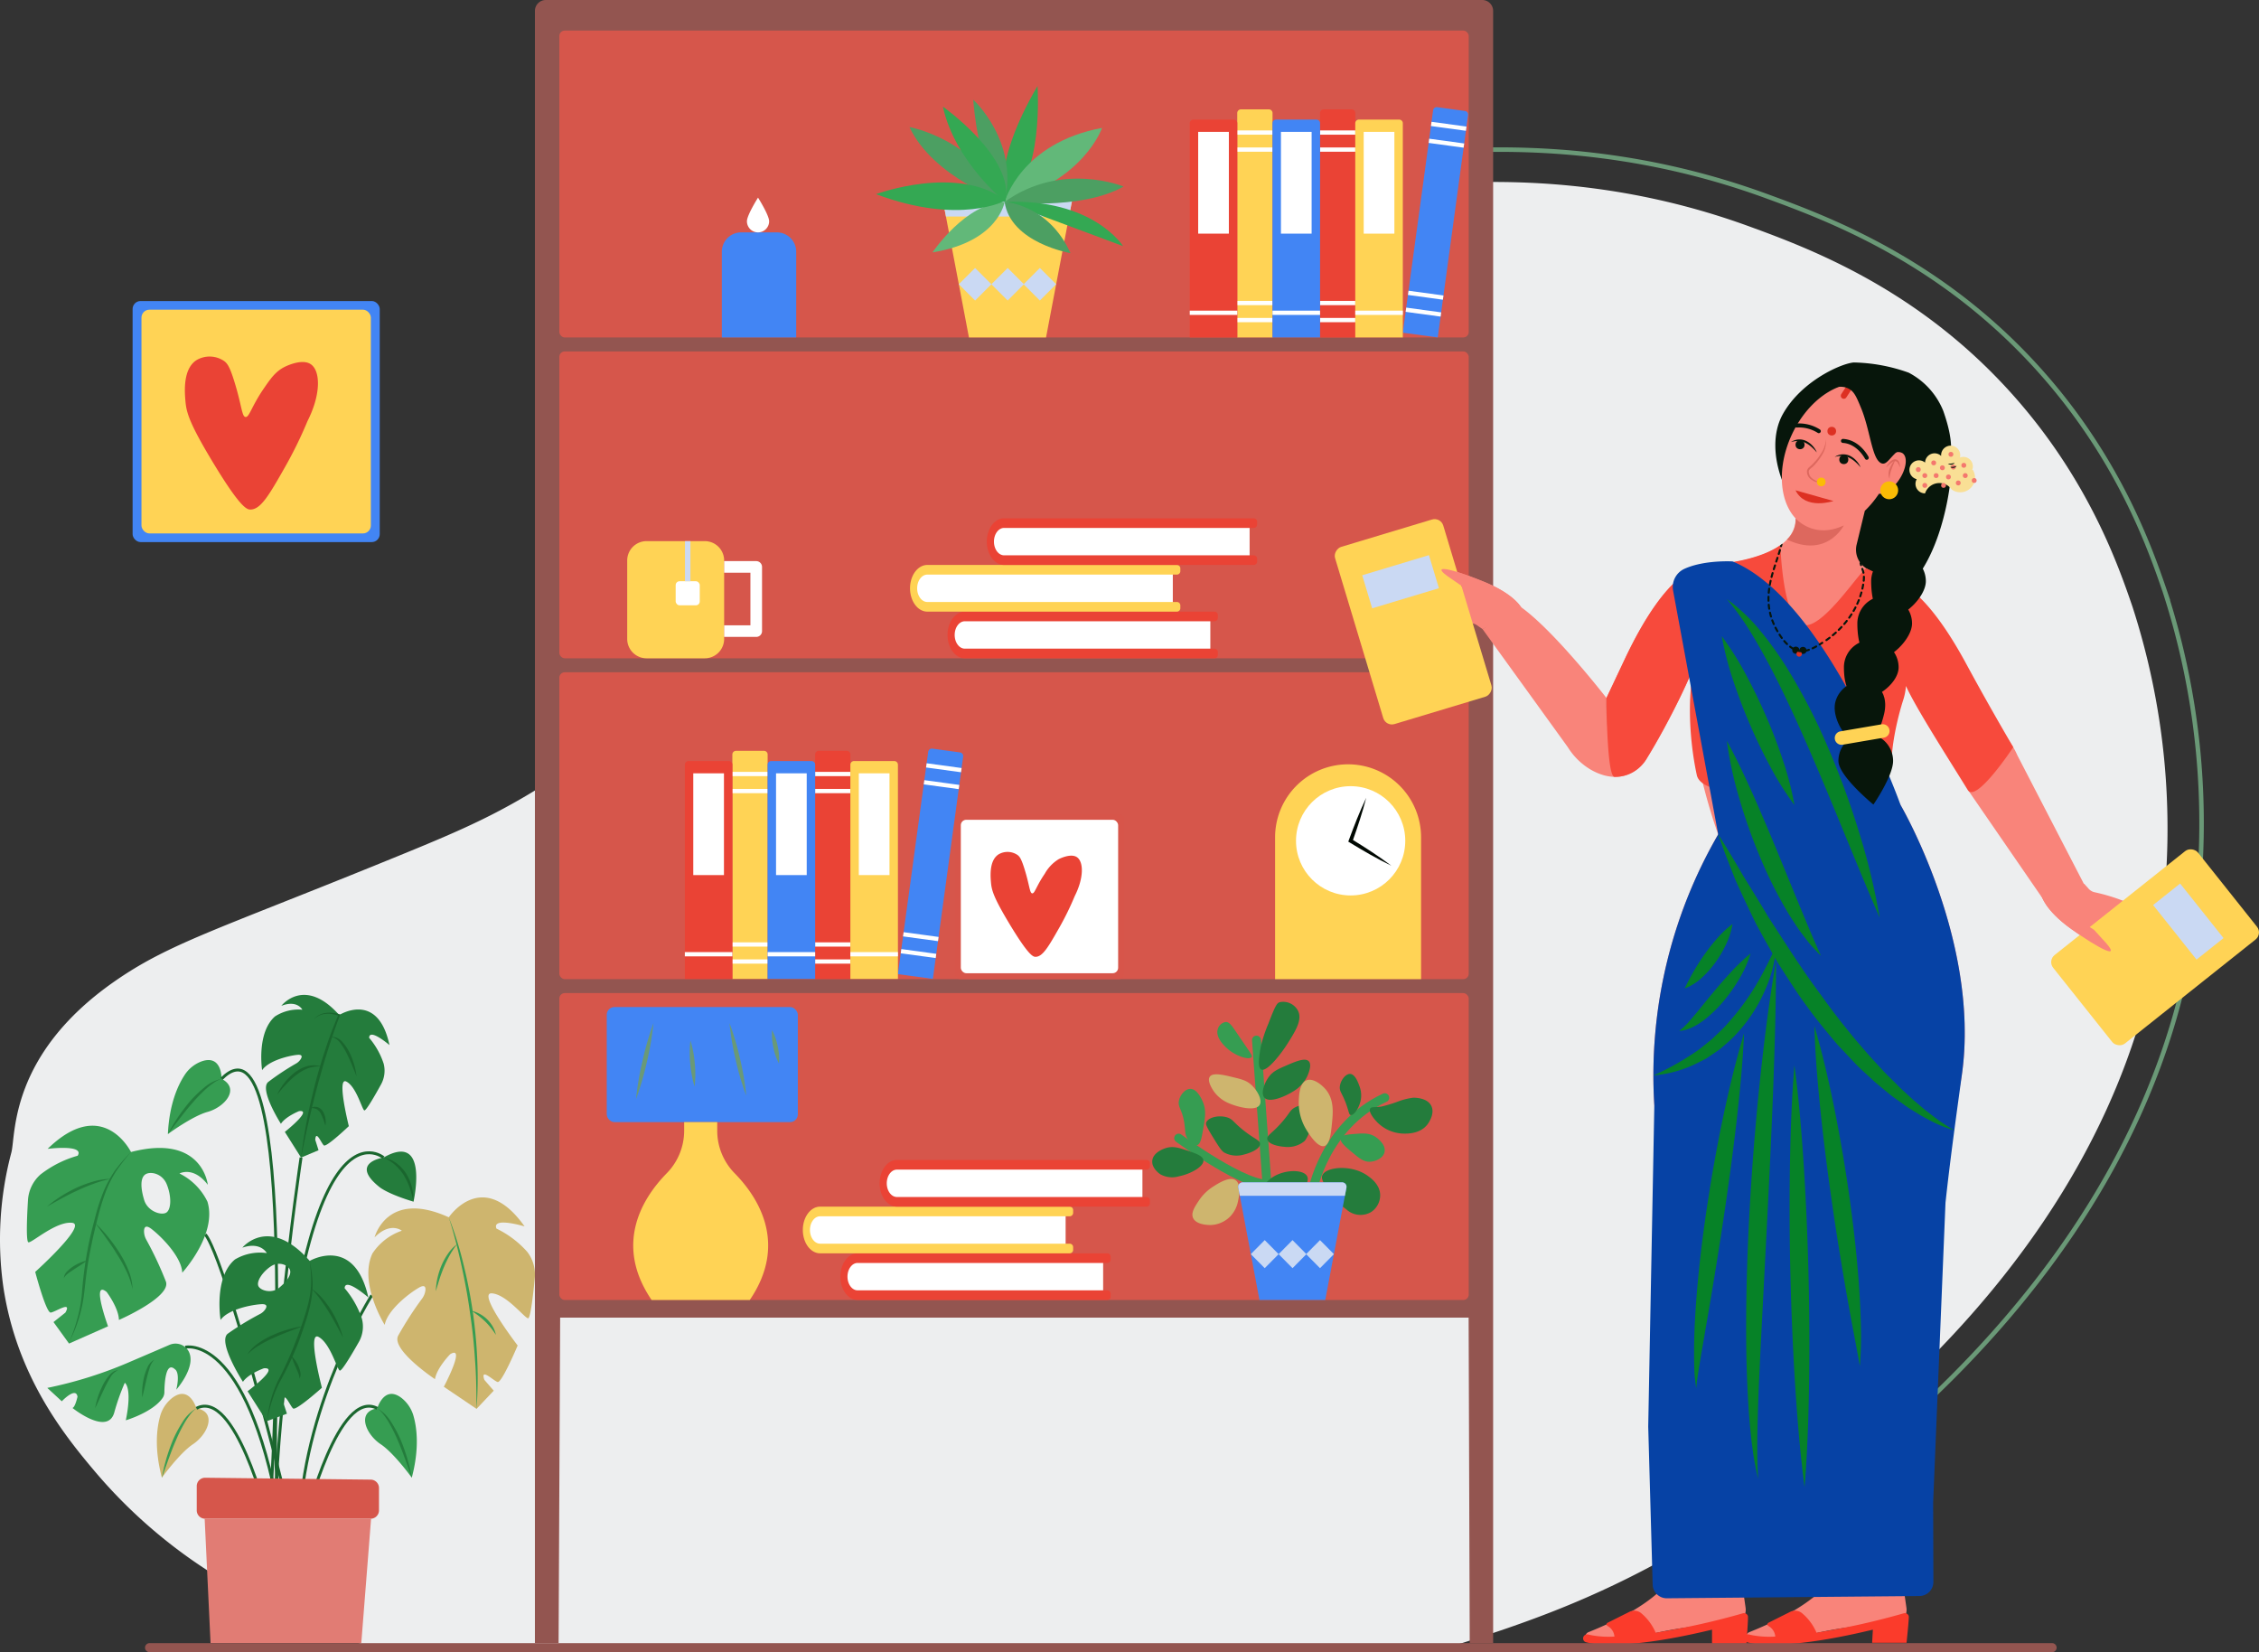 <svg xmlns="http://www.w3.org/2000/svg" viewBox="0 0 501.053 366.406" id="ladykeepingbooksonshelf">
  <rect x="0" y="0" width="501.053" height="366.406" fill="#333333" stroke="none"/>
  <g fill="#000000" class="color000000 svgShape">
    <g fill="#000000" class="color000000 svgShape">
      <path fill="#edeeef" d="M322.369,364.995c16.25-5.08,30.83-10.27,48.37-20.12,18.09-10.16,98.45-58.51,108.9-142.19a159.615,159.615,0,0,0-6.66-68.16c-3.23-9.47-9.93-28.49-26.84-47.3-20.7-23.04-44.32-31.97-58.17-37.02-29.14-10.63-53.58-10.07-65.22-9.69-12.56.41-34.73,1.33-59.93,12.34-16.44,7.18-26.66,15.37-41.72,27.61-23.86,19.41-27,27.49-68.74,67.57-11.46,11-20.88,19.67-35.26,28.21-9.97,5.92-18.03,9.23-32.9,15.27-36.55,14.85-46.957,17.857-58.917,26.217C2.022,234.002,3.529,251.745,2.529,255.565a75.127,75.127,0,0,0-1.77,29.97c3.05,20.07,13.86,33.19,20.57,41.13a113.098,113.098,0,0,0,32.9,26.44,210.247,210.247,0,0,0,26.96,11.89Z" class="colorefedef svgShape"></path>
      <path fill="none" stroke="#6a9977" stroke-miterlimit="10" d="M261.306,46.196c26.246-11.46,49.336-12.427,62.427-12.853,12.116-.394,37.574-.975,67.935,10.098,14.426,5.262,39.027,14.563,60.591,38.558,17.608,19.592,24.587,39.407,27.949,49.268a166.315,166.315,0,0,1,6.936,70.995c-10.879,87.168-94.587,137.525-113.429,148.111" class="colorStroke6a8d99 svgStroke"></path>
      <path fill="#369d52" d="M33.649,272.587c2.412,1.874,6.661,6.324,6.775,9.662,0,0,7.809-8.491,5.589-15.752a13.562,13.562,0,0,0-6.201-6.246s3.062-1.718,6.277,2.499c0,0-1.148-11.399-17.034-7.261,0,0-6.201-12.649-18.488-.703,0,0,8.268-1.054,6.66,1.523a24.034,24.034,0,0,0-8.249,4.164,8.265,8.265,0,0,0-2.775,5.771c-.191,3.084-.485,9.187.115,9.272.804.117,6.086-4.685,9.646-4.333s-8.153,10.892-8.153,10.892,2.412,9.135,3.445,9.018c1.033-.117,4.785-2.733,3.253,0l-2.641,2.108,3.445,4.763,8.651-3.826s-3.828-10.462-.306-7.613c0,0,2.679,3.553,2.718,6.207,0,0,11.579-5.036,10.431-8.491a77.606,77.606,0,0,0-4.376-9.337,3.948,3.948,0,0,1-.478-1.653C31.914,272.372,32.143,271.416,33.649,272.587Zm-1.423-12.128c1.085-.748,3.751-.267,4.753,2.173,1.072,2.609,1.027,5.517-.057,6.266-1.085.748-4.166-.228-4.938-2.752C31.129,263.335,31.142,261.207,32.226,260.459Z" class="color8b9d36 svgShape"></path>
      <path fill="#247c3c" d="M29.055,255.488a42.877,42.877,0,0,0-3.417,4.443,26.028,26.028,0,0,0-2.422,5.015c-.631,1.749-1.139,3.543-1.595,5.358-.462,1.816-.903,3.63-1.271,5.462-.39,1.827-.73,3.666-1.009,5.512-.287,1.846-.452,3.704-.679,5.571a31.143,31.143,0,0,1-3.301,10.74,37.455,37.455,0,0,0,1.834-5.298,29.876,29.876,0,0,0,.975-5.495,87.053,87.053,0,0,1,1.552-11.162c.389-1.84.854-3.665,1.335-5.478a44.89,44.89,0,0,1,1.701-5.388,26.105,26.105,0,0,1,2.622-5.012A37.144,37.144,0,0,1,29.055,255.488Z" class="color5e7c24 svgShape"></path>
      <path fill="#247c3c" d="M24.546 261.439a26.639 26.639 0 0 0-3.717 1.07c-1.208.439-2.402.915-3.561 1.472-2.35 1.05-4.579 2.34-6.854 3.608.497-.421 1.015-.815 1.529-1.217.538-.365 1.068-.747 1.619-1.096a33.602 33.602 0 0 1 3.437-1.879 28.103 28.103 0 0 1 3.68-1.358A14.533 14.533 0 0 1 24.546 261.439ZM19.312 279.552c-.89.69-1.816 1.254-2.72 1.844q-.68.436-1.328.901a3.644 3.644 0 0 0-1.099 1.143 2.399 2.399 0 0 1 .763-1.517 7.733 7.733 0 0 1 1.314-1.067A9.468 9.468 0 0 1 19.312 279.552ZM21.086 271.21a30.602 30.602 0 0 1 2.926 3.156 37.08 37.08 0 0 1 2.518 3.503 24.759 24.759 0 0 1 1.966 3.855 11.735 11.735 0 0 1 .903 4.214 16.609 16.609 0 0 0-1.359-4.019 30.623 30.623 0 0 0-2.057-3.71c-.722-1.221-1.545-2.381-2.365-3.544C22.797 273.503 21.947 272.357 21.086 271.21Z" class="color5e7c24 svgShape"></path>
      <path fill="#369d52" d="M10.491,307.8l3.215,2.967s3.139-3.318,3.483-1.015c0,0-.498,2.303-1.11,2.498,0,0,7.694,6.188,9.244,1.093a49.143,49.143,0,0,1,2.354-6.676s1.723.937.23,8.315c0,0,5.954-1.75,8.165-4.96a2.296,2.296,0,0,0,.389-1.281c.021-1.835.263-7,2.355-5.061,0,0,1.206.586.287,4.509,0,0,4.846-5.463,2.544-8.821a3.357,3.357,0,0,0-4.117-1.086c-1.346.584-3.843,1.66-8.475,3.641A92.456,92.456,0,0,1,10.491,307.8Z" class="color8b9d36 svgShape"></path>
      <path fill="#247c3c" d="M21.086 312.329a18.361 18.361 0 0 1 1.583-4.866 11.824 11.824 0 0 1 1.36-2.203 5.26 5.26 0 0 1 .934-.927 1.958 1.958 0 0 1 1.223-.437 3.518 3.518 0 0 0-1.749 1.658 22.368 22.368 0 0 0-1.189 2.192C22.508 309.248 21.85 310.797 21.086 312.329ZM31.544 309.908a15.275 15.275 0 0 1 .408-4.499 11.538 11.538 0 0 1 .752-2.158 3.386 3.386 0 0 1 1.52-1.697 4.611 4.611 0 0 0-1.056 1.89c-.224.694-.417 1.401-.59 2.117C32.228 306.995 31.939 308.447 31.544 309.908ZM85.056 256.721s-7.732 1.11-.842 6.575c0 0 1.761 1.483 7.502 3.201C91.716 266.497 95.315 250.848 85.056 256.721Z" class="color5e7c24 svgShape"></path>
      <path fill="#1a662e" d="M91.716,266.497c-.143-.512-.237-1.026-.366-1.53-.161-.496-.277-1.001-.453-1.485a14.392,14.392,0,0,0-1.293-2.773,10.906,10.906,0,0,0-1.949-2.326,9.245,9.245,0,0,0-2.599-1.661,6.54,6.54,0,0,1,2.915,1.27,8.847,8.847,0,0,1,2.18,2.378,10.774,10.774,0,0,1,1.226,2.971c.14.515.193,1.05.282,1.571C91.686,265.443,91.718,265.971,91.716,266.497Z" class="color50661a svgShape"></path>
      <path fill="#247c3c" d="M75.243,225.105s8.572-5.461,11.14,6.665c0,0-4.449-3.829-4.508-1.614a16.979,16.979,0,0,1,3.227,5.75,6.296,6.296,0,0,1-.62,4.648c-1.09,1.983-3.291,5.878-3.678,5.702-.518-.236-1.752-5.243-3.981-6.392s.549,9.885.549,9.885-4.976,4.738-5.538,4.269-1.748-3.531-1.913-1.249l.731,2.321L66.772,256.721l-3.594-5.695s6.326-5.017,3.146-4.603c0,0-2.959,1.174-4.016,2.805,0,0-4.843-7.57-2.822-9.271a57.357,57.357,0,0,1,6.194-4.101,2.903,2.903,0,0,0,1.054-1.028c.285-.491.341-1.014-.852-.883-2.147.236-6.378,1.363-7.746,3.389,0,0-1.281-8.264,2.852-11.914a9.546,9.546,0,0,1,6.078-1.491s-1.131-2.241-4.663-.862C62.403,223.065,67.519,216.438,75.243,225.105Z" class="color5e7c24 svgShape"></path>
      <path fill="#1a662e" d="M79.085 238.682c-.7-1.705-1.356-3.395-2.154-5.007a14.564 14.564 0 0 0-1.387-2.275 3.532 3.532 0 0 0-2.135-1.475 3.117 3.117 0 0 1 2.512 1.142 9.92 9.92 0 0 1 1.586 2.32A16.582 16.582 0 0 1 79.085 238.682ZM61.477 242.761A12.886 12.886 0 0 1 63.115 240.111a12.312 12.312 0 0 1 2.224-2.222 8.176 8.176 0 0 1 2.822-1.449 5.437 5.437 0 0 1 3.125.101 7.115 7.115 0 0 0-2.975.379 9.897 9.897 0 0 0-2.581 1.48 17.919 17.919 0 0 0-2.236 2.038C62.8 241.182 62.118 241.947 61.477 242.761Z" class="color50661a svgShape"></path>
      <path fill="#1a662e" d="M69.515,226.209a3.968,3.968,0,0,1,2.647-1.555,6.215,6.215,0,0,1,1.585-.042,8.87,8.87,0,0,1,1.553.319l.189.053-.077.194c-1.001,2.53-1.852,5.128-2.692,7.72-.822,2.601-1.563,5.226-2.288,7.856q-1.046,3.956-1.958,7.948c-.612,2.661-1.15,5.338-1.7,8.018.336-2.714.741-5.423,1.271-8.108.482-2.696,1.136-5.357,1.8-8.013.67-2.656,1.465-5.279,2.321-7.881.851-2.605,1.804-5.172,2.912-7.687l.111.247-.732-.218c-.249-.047-.496-.109-.747-.15a5.975,5.975,0,0,0-1.518-.049A4.008,4.008,0,0,0,69.515,226.209Z" class="color50661a svgShape"></path>
      <path fill="#1a662e" d="M72.165,249.652a14.199,14.199,0,0,0-1.027-2.707,2.438,2.438,0,0,0-.879-.947,2.985,2.985,0,0,0-1.372-.255,2.021,2.021,0,0,1,1.565-.209A2.336,2.336,0,0,1,71.695,246.621,4.546,4.546,0,0,1,72.165,249.652Z" class="color50661a svgShape"></path>
      <path fill="#ceb56e" d="M43.563,312.329s-1.524-5.26-5.392-2.287a7.763,7.763,0,0,0-2.681,4.113c-.698,2.518-1.301,7.08.418,13.555,0,0,3.96-5.479,6.89-7.417C46.101,318.106,48.233,313.109,43.563,312.329Z" class="colorc4ce6e svgShape"></path>
      <path fill="#369d52" d="M43.563 312.329a6.63 6.63 0 0 0-1.502 1.546 15.105 15.105 0 0 0-1.185 1.802 34.449 34.449 0 0 0-1.907 3.879c-.584 1.323-1.088 2.68-1.589 4.042l-1.473 4.113c.126-.72.292-1.431.438-2.148.168-.711.377-1.412.564-2.119a43.935 43.935 0 0 1 1.468-4.141 27.319 27.319 0 0 1 2.08-3.887A8.818 8.818 0 0 1 43.563 312.329ZM49.146 239.254s.129-5.484-4.447-3.861a7.63 7.63 0 0 0-3.787 3.078c-1.42 2.179-3.364 6.334-3.673 13.034 0 0 5.415-3.979 8.786-4.909C49.828 245.547 53.357 241.456 49.146 239.254Z" class="color8b9d36 svgShape"></path>
      <path fill="#247c3c" d="M49.146,239.254a6.515,6.515,0,0,0-1.895,1.001,14.862,14.862,0,0,0-1.67,1.345A33.905,33.905,0,0,0,42.6,244.698c-.953,1.077-1.84,2.211-2.725,3.352l-2.636,3.455c.336-.645.707-1.269,1.061-1.906.373-.624.783-1.225,1.173-1.839a43.348,43.348,0,0,1,2.641-3.483,26.909,26.909,0,0,1,3.149-3.053A8.676,8.676,0,0,1,49.146,239.254Z" class="color5e7c24 svgShape"></path>
      <path fill="#369d52" d="M83.681,312.329s1.524-5.26,5.392-2.287a7.763,7.763,0,0,1,2.681,4.113c.698,2.518,1.301,7.08-.418,13.555,0,0-3.96-5.479-6.89-7.417C81.142,318.106,79.011,313.109,83.681,312.329Z" class="color8b9d36 svgShape"></path>
      <path fill="#247c3c" d="M83.681,312.329a8.818,8.818,0,0,1,3.105,3.085,27.319,27.319,0,0,1,2.08,3.887,43.938,43.938,0,0,1,1.468,4.141c.187.708.396,1.408.564,2.119.145.718.312,1.428.438,2.148l-1.473-4.113c-.5-1.362-1.004-2.72-1.589-4.042a34.449,34.449,0,0,0-1.907-3.879,15.105,15.105,0,0,0-1.185-1.802A6.63,6.63,0,0,0,83.681,312.329Z" class="color5e7c24 svgShape"></path>
      <path fill="none" stroke="#1a662e" stroke-miterlimit="10" stroke-width=".644" d="M85.056,256.721s-19.261-16.458-24.253,79.695" class="colorStroke50661a svgStroke"></path>
      <path fill="none" stroke="#1a662e" stroke-miterlimit="10" stroke-width=".644" d="M66.772 256.721s-9.582 63.416-3.841 79.695M59.278 336.416s-7.121-28.577-15.716-24.087" class="colorStroke50661a svgStroke"></path>
      <path fill="none" stroke="#1a662e" stroke-miterlimit="10" stroke-width=".644" d="M60.302 327.893s6.206-106.172-11.155-88.639M67.965 336.416s7.121-28.577 15.716-24.087" class="colorStroke50661a svgStroke"></path>
      <path fill="none" stroke="#1a662e" stroke-miterlimit="10" stroke-width=".644" d="M41.107,298.77s13.48-3.307,20.829,36.981" class="colorStroke50661a svgStroke"></path>
      <path fill="none" stroke="#1a662e" stroke-miterlimit="10" stroke-width=".644" d="M45.548 273.807s3.905 2.606 18.683 61.945M82.46 287.27S67.864 310.377 66.508 336.416" class="colorStroke50661a svgStroke"></path>
      <path fill="#d6564b" d="M43.639,329.595v5.346a1.853,1.853,0,0,0,1.834,1.871H82.226a1.853,1.853,0,0,0,1.834-1.871v-4.927a1.853,1.853,0,0,0-1.814-1.871l-36.753-.419A1.852,1.852,0,0,0,43.639,329.595Z" class="colord6694b svgShape"></path>
      <polygon fill="#e17c74" points="45.394 336.812 46.701 364.406 80.135 364.406 82.307 336.812 45.394 336.812" class="colore19974 svgShape"></polygon>
      <path fill="#247c3c" d="M76.444,285.697c.051-2.518,5.257,2.05,5.257,2.05-3.101-13.917-13.008-8.114-13.008-8.114-9.059-10.228-14.941-2.934-14.941-2.934,4.089-1.399,5.423,1.204,5.423,1.204a10.888,10.888,0,0,0-7.05,1.405c-4.765,3.956-3.202,13.416-3.202,13.416,1.569-2.238,6.482-3.318,8.97-3.487,1.563-.104,1.289.664.868,1.249a3.161,3.161,0,0,1-1.065.911,62.508,62.508,0,0,0-7.177,4.379c-2.335,1.835,3.368,10.677,3.368,10.677,1.212-1.802,4.638-3,4.638-3,3.694-.319-3.611,5.088-3.611,5.088l4.23,6.65,4.498-1.672-.874-2.674c.172-2.59,1.576.95,2.233,1.509.657.566,6.399-4.587,6.399-4.587s-3.33-12.688-.734-11.269c2.603,1.412,4.083,7.164,4.689,7.456.453.221,2.973-4.106,4.223-6.311a6.899,6.899,0,0,0,.676-5.251A20.511,20.511,0,0,0,76.444,285.697Zm-14.527-.104c-1.659,1.373-4.211.612-4.619-.41-.415-1.015.855-3.039,2.756-4.327,1.78-1.21,3.828-.306,4.236.716C64.705,282.587,63.761,284.058,61.917,285.593Z" class="color5e7c24 svgShape"></path>
      <path fill="#1a662e" d="M68.691,279.633a31.039,31.039,0,0,1,.646,4.605,21.6,21.6,0,0,1-.414,4.654,35.911,35.911,0,0,1-1.229,4.5c-.479,1.471-.974,2.944-1.528,4.394a70.394,70.394,0,0,1-3.949,8.418,24.473,24.473,0,0,0-1.804,4.227,31.466,31.466,0,0,0-1.135,4.481,25.354,25.354,0,0,1,2.497-8.932,80.046,80.046,0,0,0,3.791-8.426c.568-1.431,1.076-2.883,1.573-4.346.5-1.459.95-2.927,1.301-4.417a21.532,21.532,0,0,0,.583-4.548A37.126,37.126,0,0,0,68.691,279.633Z" class="color50661a svgShape"></path>
      <path fill="#1a662e" d="M69.127 285.817a11.729 11.729 0 0 1 2.428 2.183 20.693 20.693 0 0 1 1.931 2.642 23.934 23.934 0 0 1 1.512 2.896 21.624 21.624 0 0 1 1.083 3.073l-1.535-2.852c-.523-.938-1.041-1.874-1.609-2.779q-.838-1.366-1.775-2.668A25.095 25.095 0 0 0 69.127 285.817ZM64.626 300.688a7.122 7.122 0 0 1 1.578 2.294 6.125 6.125 0 0 1 .415 1.353 1.97 1.97 0 0 1-.197 1.415 3.299 3.299 0 0 0-.289-1.286c-.167-.408-.338-.816-.519-1.224A21.122 21.122 0 0 1 64.626 300.688ZM67.136 294.135 63.866 295.372c-1.08.424-2.155.854-3.201 1.341a28.51 28.51 0 0 0-3.068 1.58 13.951 13.951 0 0 0-2.753 2.09 9.125 9.125 0 0 1 2.477-2.51 17.809 17.809 0 0 1 3.078-1.747A25.312 25.312 0 0 1 67.136 294.135Z" class="color50661a svgShape"></path>
      <path fill="#ceb56e" d="M99.545,269.965s7.468-11.156,16.808,2.018c0,0-7.315-2.207-6.242.483a21.737,21.737,0,0,1,6.84,5.167,8.223,8.223,0,0,1,1.655,5.911c-.284,2.965-.916,8.821-1.471,8.817-.744-.005-4.808-5.351-8.076-5.533s5.76,11.568,5.76,11.568-3.526,8.358-4.443,8.096-3.92-3.299-2.94-.472l2.076,2.393-3.815,4.039-7.252-4.905s5.001-9.417,1.399-7.212c0,0-2.945,2.997-3.371,5.522,0,0-9.719-6.484-8.172-9.611a76.82,76.82,0,0,1,5.307-8.233,3.941,3.941,0,0,0,.741-1.786c.097-.753-.094-1.438-1.475-.63-2.455,1.436-6.95,5.06-7.546,8.226,0,0-5.803-9.229-2.726-15.829a12.749,12.749,0,0,1,6.524-5.053s-2.513-2.083-6.04,1.469C83.084,274.41,85.802,263.711,99.545,269.965Z" class="colorc4ce6e svgShape"></path>
      <path fill="#369d52" d="M99.545,269.965a80.788,80.788,0,0,1,3.23,10.308c.876,3.497,1.554,7.044,2.085,10.611a106.341,106.341,0,0,1,1.001,10.768,92.559,92.559,0,0,1-.164,10.801c-.028-3.6-.046-7.193-.33-10.774q-.34-5.373-1.143-10.702c-.475-3.557-1.159-7.084-1.928-10.59C101.521,276.88,100.629,273.397,99.545,269.965Z" class="color8b9d36 svgShape"></path>
      <path fill="#369d52" d="M101.409 275.903a17.176 17.176 0 0 0-1.614 2.395 26.056 26.056 0 0 0-1.267 2.569c-.376.878-.704 1.778-1.007 2.69-.3.914-.569 1.841-.854 2.78a15.35 15.35 0 0 1 .37-2.914 16.619 16.619 0 0 1 .9-2.81 14.618 14.618 0 0 1 1.437-2.585A8.816 8.816 0 0 1 101.409 275.903ZM104.516 290.679A7.379 7.379 0 0 1 109.27 294.161a6.044 6.044 0 0 1 .717 1.872 16.404 16.404 0 0 0-2.413-3A18.28 18.28 0 0 0 104.516 290.679Z" class="color8b9d36 svgShape"></path>
      <path fill="#935550" d="M331.182,364.406h-5.191l-.245-72.186H124.245l-.348,72.186h-5.25V2.419A2.419,2.419,0,0,1,121.066,0H328.763a2.419,2.419,0,0,1,2.419,2.419Z" class="color935b50 svgShape"></path>
      <rect width="201.707" height="68.061" x="124.061" y="220.241" fill="#d6564b" rx="1.21" class="colord6694b svgShape"></rect>
      <path fill="#ffffff" d="M191.345,278.85h53.336a0,0,0,0,1,0,0v8.468a0,0,0,0,1,0,0H191.345a3.644,3.644,0,0,1-3.644-3.644v-1.181a3.644,3.644,0,0,1,3.644-3.644Z" class="colorffffff svgShape"></path>
      <path fill="#ea4335" d="M246.348,287.535a.767.767,0,0,1-.767.767H190.225c-2.114,0-3.833-2.321-3.833-5.175,0-2.853,1.719-5.175,3.833-5.175h55.356a.767.767,0,0,1,.767.767v.604a.767.767,0,0,1-.767.767H190.225c-1.24,0-2.249,1.362-2.249,3.036,0,1.675,1.009,3.037,2.249,3.037h55.356a.767.767,0,0,1,.767.767Z" class="colorf65b2b svgShape"></path>
      <path fill="#ffffff" d="M183.023,268.5H236.359a0,0,0,0,1,0,0v8.468a0,0,0,0,1,0,0H183.023a3.644,3.644,0,0,1-3.644-3.644V272.144A3.644,3.644,0,0,1,183.023,268.5Z" class="colorffffff svgShape"></path>
      <path fill="#ffd355" d="M238.027,277.185a.767.767,0,0,1-.767.767H181.903c-2.114,0-3.833-2.321-3.833-5.175,0-2.853,1.719-5.175,3.833-5.175h55.356a.767.767,0,0,1,.767.767v.604a.767.767,0,0,1-.767.767H181.903c-1.24,0-2.249,1.362-2.249,3.036,0,1.675,1.009,3.037,2.249,3.037h55.356a.767.767,0,0,1,.767.767Z" class="colorffba55 svgShape"></path>
      <path fill="#ffffff" d="M200.057,258.15h53.336a0,0,0,0,1,0,0v8.468a0,0,0,0,1,0,0H200.057a3.644,3.644,0,0,1-3.644-3.644v-1.181A3.644,3.644,0,0,1,200.057,258.15Z" class="colorffffff svgShape"></path>
      <path fill="#ea4335" d="M255.06,266.835a.767.767,0,0,1-.767.767h-55.356c-2.114,0-3.833-2.321-3.833-5.175,0-2.853,1.719-5.175,3.833-5.175h55.356a.767.767,0,0,1,.767.767v.604a.767.767,0,0,1-.767.767h-55.356c-1.24,0-2.249,1.362-2.249,3.036,0,1.675,1.009,3.037,2.249,3.037h55.356a.767.767,0,0,1,.767.767Z" class="colorf65b2b svgShape"></path>
      <rect width="201.707" height="68.061" x="124.061" y="77.933" fill="#d6564b" rx="1.21" class="colord6694b svgShape"></rect>
      <path fill="#ffffff" d="M215.121,136.542h53.336a0,0,0,0,1,0,0v8.468a0,0,0,0,1,0,0H215.121a3.644,3.644,0,0,1-3.644-3.644V140.185A3.644,3.644,0,0,1,215.121,136.542Z" class="colorffffff svgShape"></path>
      <path fill="#ea4335" d="M270.124,145.226a.767.767,0,0,1-.767.767H214c-2.114,0-3.833-2.321-3.833-5.175,0-2.853,1.719-5.175,3.833-5.175h55.356a.767.767,0,0,1,.767.767v.604a.767.767,0,0,1-.767.767H214c-1.24,0-2.249,1.362-2.249,3.036,0,1.675,1.009,3.037,2.249,3.037h55.356a.767.767,0,0,1,.767.767Z" class="colorf65b2b svgShape"></path>
      <path fill="#ffffff" d="M206.799,126.192h53.336a0,0,0,0,1,0,0v8.468a0,0,0,0,1,0,0H206.799a3.644,3.644,0,0,1-3.644-3.644v-1.181a3.644,3.644,0,0,1,3.644-3.644Z" class="colorffffff svgShape"></path>
      <path fill="#ffd355" d="M261.803,134.876a.767.767,0,0,1-.767.767H205.679c-2.114,0-3.833-2.321-3.833-5.175,0-2.853,1.719-5.175,3.833-5.175H261.036a.767.767,0,0,1,.767.767v.604a.767.767,0,0,1-.767.767H205.679c-1.24,0-2.249,1.362-2.249,3.036,0,1.675,1.009,3.037,2.249,3.037H261.036a.767.767,0,0,1,.767.767Z" class="colorffba55 svgShape"></path>
      <path fill="#ffffff" d="M223.833,115.842h53.336a0,0,0,0,1,0,0v8.468a0,0,0,0,1,0,0H223.833a3.644,3.644,0,0,1-3.644-3.644v-1.181a3.644,3.644,0,0,1,3.644-3.644Z" class="colorffffff svgShape"></path>
      <path fill="#ea4335" d="M278.836,124.526a.767.767,0,0,1-.767.767h-55.356c-2.114,0-3.833-2.321-3.833-5.175,0-2.853,1.719-5.175,3.833-5.175H278.069a.767.767,0,0,1,.767.767v.604a.767.767,0,0,1-.767.767h-55.356c-1.24,0-2.249,1.362-2.249,3.036,0,1.675,1.009,3.037,2.249,3.037H278.069a.767.767,0,0,1,.767.767Z" class="colorf65b2b svgShape"></path>
      <rect width="201.707" height="68.061" x="124.061" y="6.778" fill="#d6564b" rx="1.21" class="colord6694b svgShape"></rect>
      <rect width="201.707" height="68.061" x="124.061" y="149.087" fill="#d6564b" rx="1.21" class="colord6694b svgShape"></rect>
      <rect width="42.383" height="25.523" x="134.579" y="223.335" fill="#4285f4" rx="1.719" class="color7ca1b1 svgShape"></rect>
      <path fill="#ffd355" d="M159.084,248.858v1.939a13.479,13.479,0,0,0,3.893,9.432c4.969,5.068,11.948,15.41,3.325,28.074H144.531c-8.623-12.664-1.643-23.006,3.325-28.074a13.479,13.479,0,0,0,3.893-9.432v-1.939Z" class="colorffba55 svgShape"></path>
      <path fill="#6a9977" d="M144.943 226.893a66.536 66.536 0 0 1-1.446 8.542 65.762 65.762 0 0 1-2.421 8.319 65.753 65.753 0 0 1 1.446-8.542A66.539 66.539 0 0 1 144.943 226.893ZM153.141 230.76a23.599 23.599 0 0 1 .962 5.059 23.33 23.33 0 0 1-.034 5.15 23.33 23.33 0 0 1-.962-5.059A23.599 23.599 0 0 1 153.141 230.76ZM161.804 226.893a60.645 60.645 0 0 1 2.343 7.931 59.932 59.932 0 0 1 1.369 8.156 59.942 59.942 0 0 1-2.343-7.931A60.647 60.647 0 0 1 161.804 226.893ZM171.239 228.44a13.098 13.098 0 0 1 1.263 3.611 12.949 12.949 0 0 1 .284 3.814 12.949 12.949 0 0 1-1.263-3.611A13.097 13.097 0 0 1 171.239 228.44Z" class="color6a8d99 svgShape"></path>
      <path fill="#4285f4" d="M164.399,51.533h7.906A4.297,4.297,0,0,1,176.602,55.83V74.839a0,0,0,0,1,0,0H160.102a0,0,0,0,1,0,0V55.83A4.297,4.297,0,0,1,164.399,51.533Z" class="color7ca1b1 svgShape"></path>
      <path fill="#ffffff" d="M170.595,49.071a2.462,2.462,0,0,1-4.924,0c0-1.36,2.462-5.246,2.462-5.246S170.595,47.711,170.595,49.071Z" class="colorffffff svgShape"></path>
      <rect width="37.588" height="36.66" x="211.766" y="180.488" fill="#d7554a" rx="1.21" class="colord77f4a svgShape"></rect>
      <rect width="34.892" height="34.03" x="213.114" y="181.803" fill="#ffffff" rx="1.21" class="colorffffff svgShape"></rect>
      <path fill="#ea4335" d="M229.709,212.198c-.54.013-1.528-.191-5.878-7.425-3.412-5.674-3.875-7.329-4.021-8.972-.125-1.39-.447-4.997,1.702-6.342a3.923,3.923,0,0,1,4.176.155c.509.378.861.898,1.547,3.094,1.147,3.674,1.132,5.335,1.702,5.414.578.08.898-1.588,2.784-4.331a8.754,8.754,0,0,1,3.094-3.248c.146-.077,2.644-1.354,4.022-.464,1.519.982,1.616,4.564-.464,8.662a63.074,63.074,0,0,1-3.403,6.961C232.526,210.008,231.272,212.162,229.709,212.198Z" class="colorf65b2b svgShape"></path>
      <path fill="#ffd355" d="M299.008,169.505h0A16.19,16.19,0,0,1,315.198,185.695v31.452a0,0,0,0,1,0,0H282.818a0,0,0,0,1,0,0V185.695a16.19,16.19,0,0,1,16.19-16.19Z" class="colorffba55 svgShape"></path>
      <circle cx="299.575" cy="186.469" r="12.117" fill="#ffffff" class="colorffffff svgShape"></circle>
      <path fill="#000802" d="M303.03,176.93c-.841,3.292-1.916,6.499-3.052,9.685l-.179-.51c3.006,1.841,5.973,3.748,8.8,5.882-3.188-1.544-6.237-3.315-9.246-5.152l-.3-.183.121-.328C300.34,183.149,301.567,179.997,303.03,176.93Z" class="color080200 svgShape"></path>
      <path fill="#ffd355" d="M160.618,141.25v.447a4.298,4.298,0,0,1-4.297,4.297H143.413a4.298,4.298,0,0,1-4.297-4.297v-17.393a4.298,4.298,0,0,1,4.297-4.297H156.321a4.298,4.298,0,0,1,4.297,4.297v16.946Z" class="colorffba55 svgShape"></path>
      <path fill="#ffffff" d="M167.733,124.441h-7.115v2.578H166.444v11.653h-5.826v2.578H167.733a1.287,1.287,0,0,0,1.289-1.289V125.73A1.287,1.287,0,0,0,167.733,124.441Z" class="colorffffff svgShape"></path>
      <rect width="5.34" height="5.34" x="149.867" y="128.903" fill="#ffffff" rx=".859" class="colorffffff svgShape"></rect>
      <line x1="152.537" x2="152.537" y1="128.903" y2="120.006" fill="none" stroke="#cad9f3" stroke-miterlimit="10" stroke-width="1.21" class="colorStrokee5caf3 svgStroke"></line>
      <polygon fill="#ffd355" points="232.014 74.839 214.915 74.839 209.153 44.559 237.775 44.559 232.014 74.839" class="colorffba55 svgShape"></polygon>
      <polygon fill="#cad9f3" points="237.117 48.015 237.775 44.559 209.153 44.559 209.811 48.015 237.117 48.015" class="colore5caf3 svgShape"></polygon>
      <rect width="5.108" height="5.108" x="213.727" y="60.484" fill="#cad9f3" transform="rotate(45 216.281 63.039)" class="colore5caf3 svgShape"></rect>
      <rect width="5.108" height="5.108" x="220.951" y="60.484" fill="#cad9f3" transform="rotate(45 223.506 63.039)" class="colore5caf3 svgShape"></rect>
      <rect width="5.108" height="5.108" x="228.092" y="60.484" fill="#cad9f3" transform="rotate(45 230.646 63.039)" class="colore5caf3 svgShape"></rect>
      <path fill="#34a853" d="M230.125,19.075s1.501,21.212-7.299,25.708C222.826,44.783,219.779,36.741,230.125,19.075Z" class="color558031 svgShape"></path>
      <path fill="#4c9f62" d="M201.727,28.187s14.397,2.484,21.098,16.596C222.826,44.783,206.994,39.406,201.727,28.187Z" class="color849f4c svgShape"></path>
      <path fill="#62b879" d="M206.832,55.973s7.322-10.954,15.993-11.189C222.826,44.783,221.52,53.603,206.832,55.973Z" class="colora6b862 svgShape"></path>
      <path fill="#4c9f62" d="M215.864,22.099s10.159,9.276,6.962,22.684C222.826,44.783,217.198,38.818,215.864,22.099Z" class="color849f4c svgShape"></path>
      <path fill="#62b879" d="M222.826,44.783s3.569-13.066,21.613-16.416C244.438,28.367,240.378,40.264,222.826,44.783Z" class="colora6b862 svgShape"></path>
      <path fill="#4c9f62" d="M249.218,41.368s-13.767-5.675-26.392,3.415C222.826,44.783,239.61,46.798,249.218,41.368Z" class="color849f4c svgShape"></path>
      <path fill="#34a853" d="M249.093 54.581s-6.647-10.647-26.267-9.798ZM194.312 43.06s18.08-6.704 28.75 1.403C223.062 44.463 212.931 50.043 194.312 43.06Z" class="color558031 svgShape"></path>
      <path fill="#34a853" d="M209.138,23.648S225.271,35.058,222.957,44.792C222.957,44.792,211.764,35.818,209.138,23.648Z" class="color558031 svgShape"></path>
      <path fill="#4c9f62" d="M237.438,56.14s-13.3-2.271-14.612-11.357C222.826,44.783,232.543,45.264,237.438,56.14Z" class="color849f4c svgShape"></path>
      <path fill="none" stroke="#369d52" stroke-linecap="round" stroke-linejoin="round" stroke-width="1.976" d="M261.428,252.406s15.516,11.436,20.591,10.126" class="colorStroke8b9d36 svgStroke"></path>
      <line x1="278.689" x2="281.074" y1="230.661" y2="263.365" fill="none" stroke="#369d52" stroke-linecap="round" stroke-linejoin="round" stroke-width="1.976" class="colorStroke8b9d36 svgStroke"></line>
      <path fill="none" stroke="#369d52" stroke-linecap="round" stroke-linejoin="round" stroke-width="1.976" d="M291.106,264.234s2.571-14.509,16.038-20.793" class="colorStroke8b9d36 svgStroke"></path>
      <path fill="#247c3c" d="M289.926 260.864c-.803-1.573-5.121-1.576-7.878.357a7.55 7.55 0 0 0-2.655 3.485c-.469 1.209-1.221 3.144-.177 4.467a3.917 3.917 0 0 0 4.337.804 21.14 21.14 0 0 0 3.718-3.663C288.87 264.289 290.573 262.132 289.926 260.864ZM293.29 260.685c-.301.79.296 1.696 1.416 3.395a16.312 16.312 0 0 0 3.895 4.11 4.647 4.647 0 0 0 5.488.625 4.445 4.445 0 0 0 2.036-3.753c-.018-2.315-1.996-3.747-2.744-4.289C299.759 258.152 294.017 258.775 293.29 260.685ZM303.911 245.854c.264-.45.948-.221 2.478-.447a28.505 28.505 0 0 0 3.806-1.161 14.648 14.648 0 0 1 3.275-.804c.464.002 3.086.014 3.983 1.787.94 1.857-.8 4.093-.885 4.199-1.682 2.102-4.556 1.999-5.488 1.966a8.473 8.473 0 0 1-5.931-2.859C304.941 248.299 303.453 246.635 303.911 245.854ZM279.747 237.187c-.934-.47-.388-3.459-.089-5.093a30.314 30.314 0 0 1 1.682-5.093c1.549-4.081 1.902-4.521 2.478-4.735a3.704 3.704 0 0 1 4.072 1.876c1.024 1.982-.546 4.487-2.213 7.148C284.076 233.845 280.962 237.799 279.747 237.187Z" class="color5e7c24 svgShape"></path>
      <path fill="#ceb56e" d="M279.393,245.05c.687-1.118-.577-3.305-1.859-4.467-1.076-.976-2.176-1.241-4.072-1.698-2.129-.513-4.472-1.078-5.134-.089-.631.942.603,2.794.885,3.216a7.825,7.825,0,0,0,3.629,2.77C274.734,245.564,278.506,246.492,279.393,245.05Z" class="colorc4ce6e svgShape"></path>
      <path fill="#247c3c" d="M279.481 253.716c.025-.89-1.261-1.074-3.895-3.216-2.091-1.701-2.15-2.292-3.364-2.68-1.858-.594-4.283-.028-4.691 1.161-.1.291-.086.639 1.505 3.216 1.237 2.005 1.868 3.015 2.478 3.395a5.815 5.815 0 0 0 4.426.447C277.051 255.776 279.447 254.922 279.481 253.716ZM280.449 243.433c-.868-.982.005-3.356 1.07-4.723.893-1.148 1.933-1.6 3.722-2.379 2.01-.875 4.222-1.838 5.042-.979.782.819-.118 2.857-.324 3.322a7.862 7.862 0 0 1-3.103 3.359C285.126 243.131 281.569 244.7 280.449 243.433ZM281.091 252.666c-.176-.872 1.059-1.277 3.288-3.845 1.77-2.038 1.728-2.631 2.857-3.224 1.729-.908 4.214-.772 4.819.33.148.27.193.615-.934 3.43-.877 2.19-1.327 3.294-1.863 3.775a5.824 5.824 0 0 1-4.284 1.208C283.836 254.273 281.33 253.848 281.091 252.666ZM266.912 257.29c-.124-.969-1.721-1.505-3.629-2.144-1.724-.578-3.093-1.037-4.691-.536-.283.088-2.797.876-3.01 2.77-.191 1.699 1.621 2.939 1.77 3.038a5.355 5.355 0 0 0 4.16.447C264.002 260.385 267.095 258.716 266.912 257.29Z" class="color5e7c24 svgShape"></path>
      <path fill="#ceb56e" d="M274.082,261.757c-1.333-.951-3.849.662-5.046,1.43a10.581,10.581,0,0,0-3.098,3.038c-.922,1.384-1.799,2.701-1.328,3.842.678,1.641,3.605,1.616,3.983,1.608a6.366,6.366,0,0,0,4.337-1.966,6.772,6.772,0,0,0,1.682-3.395C274.774,265.57,275.397,262.696,274.082,261.757Z" class="colorc4ce6e svgShape"></path>
      <path fill="#369d52" d="M263.46 252.644c-.75-1.09-.487-1.863-.797-3.753-.492-3.003-1.539-3.388-1.151-4.914.305-1.201 1.34-2.483 2.478-2.502 1.594-.027 2.62 2.437 2.832 2.948.774 1.858.488 3.479 0 6.254-.319 1.812-.562 3.109-1.328 3.306C264.756 254.174 263.875 253.247 263.46 252.644ZM297.361 252.376c.237-.669 1.49-.77 3.01-.893 1.898-.153 3.321-.269 4.691.625.211.137 2.429 1.626 2.036 3.395-.307 1.382-2.025 2.107-3.275 2.144-1.356.04-2.279-.727-3.983-2.144C298.497 254.386 297.07 253.2 297.361 252.376Z" class="color8b9d36 svgShape"></path>
      <path fill="#247c3c" d="M299.574,247.283c-.341-.078-.362-.552-.797-1.876-.972-2.959-1.732-3.227-1.593-4.467.154-1.372,1.286-2.833,2.301-2.77,1.106.068,1.768,1.928,2.036,2.681a5.796,5.796,0,0,1,.354,2.77C301.627,245.541,300.313,247.452,299.574,247.283Z" class="color5e7c24 svgShape"></path>
      <path fill="#369d52" d="M277.622,234.417c-.516.732-3.449-.135-5.399-1.876-.498-.445-2.702-2.413-2.124-4.289a2.21,2.21,0,0,1,1.77-1.608c.827-.02,1.365.82,2.744,2.859C277.449,233.697,277.849,234.096,277.622,234.417Z" class="color8b9d36 svgShape"></path>
      <path fill="#ceb56e" d="M293.732,254.163c-1.485.404-3.429-2.733-3.895-3.485a11.527,11.527,0,0,1-1.77-6.433c.064-1.421.18-4.011,1.682-4.646,1.439-.608,3.386.902,4.337,2.055,1.877,2.274,1.578,5.216,1.328,7.684C295.219,251.26,294.958,253.829,293.732,254.163Z" class="colorc4ce6e svgShape"></path>
      <path fill="#4285f4" d="M293.947,288.302H279.352l-4.695-24.911a.99.99,0,0,1,.966-1.178h22.054a.99.99,0,0,1,.966,1.178Z" class="color7ca1b1 svgShape"></path>
      <path fill="#cad9f3" d="M298.304,265.191l.339-1.8a.99.99,0,0,0-.966-1.178H275.623a.99.99,0,0,0-.966,1.178l.339,1.8Z" class="colore5caf3 svgShape"></path>
      <polygon fill="#cad9f3" points="280.519 281.247 277.436 278.135 280.519 275.023 283.602 278.135 280.519 281.247" class="colore5caf3 svgShape"></polygon>
      <polygon fill="#cad9f3" points="286.685 281.247 283.602 278.135 286.685 275.023 289.768 278.135 286.685 281.247" class="colore5caf3 svgShape"></polygon>
      <polygon fill="#cad9f3" points="292.781 281.247 289.697 278.135 292.781 275.023 295.864 278.135 292.781 281.247" class="colore5caf3 svgShape"></polygon>
      <path fill="#4285f4" d="M293.958,45.337h49.772a0,0,0,0,1,0,0v7.826a0,0,0,0,1,0,0H293.958a.813.813,0,0,1-.813-.813V46.15A.813.813,0,0,1,293.958,45.337Z" transform="rotate(97.76 318.437 49.25)" class="color7ca1b1 svgShape"></path>
      <line x1="325.209" x2="317.454" y1="28.538" y2="27.481" fill="none" stroke="#ffffff" stroke-miterlimit="10" stroke-width=".945" class="colorStrokeffffff svgStroke"></line>
      <line x1="324.698" x2="316.944" y1="32.284" y2="31.227" fill="none" stroke="#ffffff" stroke-miterlimit="10" stroke-width=".945" class="colorStrokeffffff svgStroke"></line>
      <line x1="320.104" x2="312.35" y1="65.998" y2="64.942" fill="none" stroke="#ffffff" stroke-miterlimit="10" stroke-width=".945" class="colorStrokeffffff svgStroke"></line>
      <line x1="319.594" x2="311.839" y1="69.744" y2="68.688" fill="none" stroke="#ffffff" stroke-miterlimit="10" stroke-width=".945" class="colorStrokeffffff svgStroke"></line>
      <path fill="#ea4335" d="M271.406,45.633h49.772a.813.813,0,0,1,.813.813v6.199a.813.813,0,0,1-.813.813H271.406a0,0,0,0,1,0,0V45.633A0,0,0,0,1,271.406,45.633Z" transform="rotate(-90 296.699 49.546)" class="colorf65b2b svgShape"></path>
      <line x1="292.786" x2="300.612" y1="70.983" y2="70.983" fill="none" stroke="#ffffff" stroke-miterlimit="10" stroke-width=".945" class="colorStrokeffffff svgStroke"></line>
      <line x1="292.786" x2="300.612" y1="67.202" y2="67.202" fill="none" stroke="#ffffff" stroke-miterlimit="10" stroke-width=".945" class="colorStrokeffffff svgStroke"></line>
      <line x1="292.786" x2="300.612" y1="33.176" y2="33.176" fill="none" stroke="#ffffff" stroke-miterlimit="10" stroke-width=".945" class="colorStrokeffffff svgStroke"></line>
      <line x1="292.786" x2="300.612" y1="29.396" y2="29.396" fill="none" stroke="#ffffff" stroke-miterlimit="10" stroke-width=".945" class="colorStrokeffffff svgStroke"></line>
      <path fill="#ffd355" d="M282.531,45.407h47.503a0,0,0,0,1,0,0v10.548a0,0,0,0,1,0,0H282.531a.813.813,0,0,1-.813-.813V46.22A.813.813,0,0,1,282.531,45.407Z" transform="rotate(90 305.876 50.68)" class="colorffba55 svgShape"></path>
      <line x1="311.15" x2="300.602" y1="69.366" y2="69.366" fill="none" stroke="#ffffff" stroke-miterlimit="10" stroke-width=".945" class="colorStrokeffffff svgStroke"></line>
      <rect width="22.57" height="6.805" x="294.591" y="37.127" fill="#ffffff" transform="rotate(90 305.876 40.53)" class="colorffffff svgShape"></rect>
      <path fill="#ffd355" d="M253.047,45.633h49.772a.813.813,0,0,1,.813.813v6.199a.813.813,0,0,1-.813.813H253.047a0,0,0,0,1,0,0V45.633a0,0,0,0,1,0,0Z" transform="rotate(-90 278.34 49.546)" class="colorffba55 svgShape"></path>
      <line x1="282.252" x2="274.426" y1="70.983" y2="70.983" fill="none" stroke="#ffffff" stroke-miterlimit="10" stroke-width=".945" class="colorStrokeffffff svgStroke"></line>
      <line x1="282.252" x2="274.426" y1="67.202" y2="67.202" fill="none" stroke="#ffffff" stroke-miterlimit="10" stroke-width=".945" class="colorStrokeffffff svgStroke"></line>
      <line x1="282.252" x2="274.426" y1="33.176" y2="33.176" fill="none" stroke="#ffffff" stroke-miterlimit="10" stroke-width=".945" class="colorStrokeffffff svgStroke"></line>
      <line x1="282.252" x2="274.426" y1="29.396" y2="29.396" fill="none" stroke="#ffffff" stroke-miterlimit="10" stroke-width=".945" class="colorStrokeffffff svgStroke"></line>
      <path fill="#ea4335" d="M245.817,45.407h47.503a0,0,0,0,1,0,0v10.548a0,0,0,0,1,0,0H245.817a.813.813,0,0,1-.813-.813V46.22A.813.813,0,0,1,245.817,45.407Z" transform="rotate(90 269.162 50.68)" class="colorf65b2b svgShape"></path>
      <line x1="263.888" x2="274.436" y1="69.366" y2="69.366" fill="none" stroke="#ffffff" stroke-miterlimit="10" stroke-width=".945" class="colorStrokeffffff svgStroke"></line>
      <rect width="22.57" height="6.805" x="257.876" y="37.127" fill="#ffffff" transform="rotate(90 269.162 40.53)" class="colorffffff svgShape"></rect>
      <path fill="#4285f4" d="M264.174,45.407h47.503a0,0,0,0,1,0,0v10.548a0,0,0,0,1,0,0H264.174a.813.813,0,0,1-.813-.813V46.22a.813.813,0,0,1,.813-.813Z" transform="rotate(90 287.519 50.68)" class="color7ca1b1 svgShape"></path>
      <line x1="282.245" x2="292.793" y1="69.366" y2="69.366" fill="none" stroke="#ffffff" stroke-miterlimit="10" stroke-width=".945" class="colorStrokeffffff svgStroke"></line>
      <rect width="22.57" height="6.805" x="276.234" y="37.127" fill="#ffffff" transform="rotate(90 287.519 40.53)" class="colorffffff svgShape"></rect>
      <path fill="#4285f4" d="M181.971,187.594h49.772a0,0,0,0,1,0,0v7.826a0,0,0,0,1,0,0H181.971a.813.813,0,0,1-.813-.813V188.408a.813.813,0,0,1,.813-.813Z" transform="rotate(97.76 206.45 191.507)" class="color7ca1b1 svgShape"></path>
      <line x1="213.221" x2="205.467" y1="170.796" y2="169.739" fill="none" stroke="#ffffff" stroke-miterlimit="10" stroke-width=".945" class="colorStrokeffffff svgStroke"></line>
      <line x1="212.711" x2="204.957" y1="174.542" y2="173.485" fill="none" stroke="#ffffff" stroke-miterlimit="10" stroke-width=".945" class="colorStrokeffffff svgStroke"></line>
      <line x1="208.117" x2="200.362" y1="208.256" y2="207.199" fill="none" stroke="#ffffff" stroke-miterlimit="10" stroke-width=".945" class="colorStrokeffffff svgStroke"></line>
      <line x1="207.606" x2="199.852" y1="212.002" y2="210.945" fill="none" stroke="#ffffff" stroke-miterlimit="10" stroke-width=".945" class="colorStrokeffffff svgStroke"></line>
      <path fill="#ea4335" d="M159.419,187.891h49.772a.813.813,0,0,1,.813.813v6.199a.813.813,0,0,1-.813.813H159.419a0,0,0,0,1,0,0v-7.826a0,0,0,0,1,0,0Z" transform="rotate(-90 184.711 191.804)" class="colorf65b2b svgShape"></path>
      <line x1="180.798" x2="188.624" y1="213.24" y2="213.24" fill="none" stroke="#ffffff" stroke-miterlimit="10" stroke-width=".945" class="colorStrokeffffff svgStroke"></line>
      <line x1="180.798" x2="188.624" y1="209.46" y2="209.46" fill="none" stroke="#ffffff" stroke-miterlimit="10" stroke-width=".945" class="colorStrokeffffff svgStroke"></line>
      <line x1="180.798" x2="188.624" y1="175.434" y2="175.434" fill="none" stroke="#ffffff" stroke-miterlimit="10" stroke-width=".945" class="colorStrokeffffff svgStroke"></line>
      <line x1="180.798" x2="188.624" y1="171.653" y2="171.653" fill="none" stroke="#ffffff" stroke-miterlimit="10" stroke-width=".945" class="colorStrokeffffff svgStroke"></line>
      <path fill="#ffd355" d="M170.544,187.664h47.503a0,0,0,0,1,0,0v10.548a0,0,0,0,1,0,0H170.544a.813.813,0,0,1-.813-.813v-8.921A.813.813,0,0,1,170.544,187.664Z" transform="rotate(90 193.889 192.938)" class="colorffba55 svgShape"></path>
      <line x1="199.163" x2="188.615" y1="211.624" y2="211.624" fill="none" stroke="#ffffff" stroke-miterlimit="10" stroke-width=".945" class="colorStrokeffffff svgStroke"></line>
      <rect width="22.57" height="6.805" x="182.603" y="179.385" fill="#ffffff" transform="rotate(90 193.889 182.787)" class="colorffffff svgShape"></rect>
      <path fill="#ffd355" d="M141.059,187.891h49.772a.813.813,0,0,1,.813.813v6.199a.813.813,0,0,1-.813.813H141.059a0,0,0,0,1,0,0v-7.826a0,0,0,0,1,0,0Z" transform="rotate(-90 166.352 191.804)" class="colorffba55 svgShape"></path>
      <line x1="170.265" x2="162.439" y1="213.24" y2="213.24" fill="none" stroke="#ffffff" stroke-miterlimit="10" stroke-width=".945" class="colorStrokeffffff svgStroke"></line>
      <line x1="170.265" x2="162.439" y1="209.46" y2="209.46" fill="none" stroke="#ffffff" stroke-miterlimit="10" stroke-width=".945" class="colorStrokeffffff svgStroke"></line>
      <line x1="170.264" x2="162.439" y1="175.434" y2="175.434" fill="none" stroke="#ffffff" stroke-miterlimit="10" stroke-width=".945" class="colorStrokeffffff svgStroke"></line>
      <line x1="170.264" x2="162.439" y1="171.653" y2="171.653" fill="none" stroke="#ffffff" stroke-miterlimit="10" stroke-width=".945" class="colorStrokeffffff svgStroke"></line>
      <path fill="#ea4335" d="M133.829,187.664h47.503a0,0,0,0,1,0,0v10.548a0,0,0,0,1,0,0H133.829a.813.813,0,0,1-.813-.813v-8.921a.813.813,0,0,1,.813-.813Z" transform="rotate(90 157.174 192.938)" class="colorf65b2b svgShape"></path>
      <line x1="151.9" x2="162.448" y1="211.624" y2="211.624" fill="none" stroke="#ffffff" stroke-miterlimit="10" stroke-width=".945" class="colorStrokeffffff svgStroke"></line>
      <rect width="22.57" height="6.805" x="145.889" y="179.385" fill="#ffffff" transform="rotate(90 157.174 182.787)" class="colorffffff svgShape"></rect>
      <path fill="#4285f4" d="M152.186,187.664H199.69a0,0,0,0,1,0,0v10.548a0,0,0,0,1,0,0H152.186a.813.813,0,0,1-.813-.813v-8.921a.813.813,0,0,1,.813-.813Z" transform="rotate(90 175.531 192.938)" class="color7ca1b1 svgShape"></path>
      <line x1="170.257" x2="180.805" y1="211.624" y2="211.624" fill="none" stroke="#ffffff" stroke-miterlimit="10" stroke-width=".945" class="colorStrokeffffff svgStroke"></line>
      <rect width="22.57" height="6.805" x="164.246" y="179.385" fill="#ffffff" transform="rotate(90 175.531 182.787)" class="colorffffff svgShape"></rect>
      <rect width="54.814" height="53.46" x="29.412" y="66.761" fill="#4285f4" rx="1.764" class="color7ca1b1 svgShape"></rect>
      <rect width="50.882" height="49.625" x="31.378" y="68.679" fill="#ffd355" rx="1.764" class="colorffba55 svgShape"></rect>
      <path fill="#ea4335" d="M55.578,113.003c-.788.018-2.228-.278-8.571-10.828-4.975-8.274-5.65-10.688-5.864-13.083-.182-2.027-.652-7.287,2.481-9.248a5.721,5.721,0,0,1,6.09.225c.742.552,1.256,1.309,2.255,4.511,1.672,5.358,1.65,7.781,2.481,7.895.843.116,1.31-2.316,4.061-6.316,1.552-2.257,2.588-3.727,4.512-4.737.214-.112,3.856-1.975,5.864-.677,2.216,1.432,2.357,6.656-.677,12.632a91.979,91.979,0,0,1-4.963,10.151C59.685,109.809,57.857,112.95,55.578,113.003Z" class="colorf65b2b svgShape"></path>
      <path fill="#dd685e" d="M327.919 130.205a7.822 7.822 0 0 1-1.779.108 9.261 9.261 0 0 1-1.762-.25 5.314 5.314 0 0 1 1.782-.195A6.052 6.052 0 0 1 327.919 130.205ZM320.605 132.281a23.049 23.049 0 0 1-4.371-.095c-.723-.104-1.448-.199-2.161-.371a10.053 10.053 0 0 1-2.08-.698c.717.147 1.428.261 2.143.36.714.1 1.43.198 2.149.266C317.719 131.936 319.161 132.049 320.605 132.281ZM320.032 134.362a20.595 20.595 0 0 1-4.791.061 15.371 15.371 0 0 1-2.37-.445 5.66 5.66 0 0 1-2.164-1.047 8.195 8.195 0 0 0 2.245.714 21.098 21.098 0 0 0 2.336.336C316.856 134.171 318.439 134.225 320.032 134.362ZM319.035 136.169a16.031 16.031 0 0 1-4.005.098 12.101 12.101 0 0 1-3.883-.99c1.318.232 2.61.44 3.927.547C316.386 135.975 317.703 136.034 319.035 136.169Z" class="colordd765e svgShape"></path>
      <path fill="#f9847a" d="M337.469,134.831s-1.429-2.974-8.16-5.742-12.323-4.229-8.149-1.246l3.219,2.22s-5.847.233-9.342.067a4.333,4.333,0,0,0-4.33,2.799c-.577,1.642.012,2.907,3.991,3.877A41.575,41.575,0,0,0,326.094,138.226a2.469,2.469,0,0,1,1.529.45l1.225.86Z" class="colorf9977a svgShape"></path>
      <rect width="41.04" height="25.062" x="292.945" y="125.366" fill="#ffd355" rx="2" transform="rotate(-106.766 313.465 137.897)" class="colorffba55 svgShape"></rect>
      <rect width="15.462" height="7.658" x="302.92" y="125.183" fill="#cad9f3" transform="rotate(163.234 310.65 129.012)" class="colore5caf3 svgShape"></rect>
      <path fill="#07160b" d="M395.914,126.246a34.124,34.124,0,0,1,12.762-6.426c-1.608-.655-2.929-1.116-4.115-1.743-7.877-4.168-13.883-17.894-9.06-26.346,4.203-7.366,13.05-11.177,15.703-11.345a38.147,38.147,0,0,1,12.151,2.264,16.512,16.512,0,0,1,7.671,8.485c2.489,7.074,1.48,9.069,1.786,11.206C433.39,106.378,428.298,152.642,395.914,126.246Z" class="color160b07 svgShape"></path>
      <path fill="#f9847a" d="M452.813,198.624s.719,3.22,6.649,7.44,11.046,6.908,7.655,3.058l-2.633-2.891s5.748,1.096,9.115,2.048a4.333,4.333,0,0,0,4.851-1.747c.933-1.469.646-2.834-3.01-4.679a41.575,41.575,0,0,0-10.78-3.962,2.469,2.469,0,0,1-1.388-.784l-.999-1.115Z" class="colorf9977a svgShape"></path>
      <path fill="#dd685e" d="M460.622 205.291a7.821 7.821 0 0 1 1.758.297 9.248 9.248 0 0 1 1.659.642 5.317 5.317 0 0 1-1.78-.214A6.054 6.054 0 0 1 460.622 205.291ZM468.217 204.924a23.048 23.048 0 0 1 4.236 1.082c.681.264 1.366.521 2.021.85a10.043 10.043 0 0 1 1.869 1.15c-.665-.305-1.332-.577-2.006-.836-.673-.259-1.348-.516-2.034-.745C470.95 205.913 469.571 205.477 468.217 204.924ZM469.245 203.027a20.593 20.593 0 0 1 4.681 1.025 15.355 15.355 0 0 1 2.208.97 5.656 5.656 0 0 1 1.871 1.51A8.194 8.194 0 0 0 475.979 205.328a21.144 21.144 0 0 0-2.199-.855C472.295 203.932 470.766 203.52 469.245 203.027ZM470.625 201.492a16.049 16.049 0 0 1 3.923.811 12.101 12.101 0 0 1 3.558 1.844c-1.232-.525-2.442-1.019-3.701-1.422C473.162 202.28 471.892 201.925 470.625 201.492Z" class="colordd765e svgShape"></path>
      <path fill="#f9847a" d="m436.7 175.481 17.113 24.867 8.454-4.224-14.823-28.639a14.942 14.942 0 0 0-4.236-5.648 11.689 11.689 0 0 0-4.177-2.225C435.954 158.765 436.7 175.481 436.7 175.481ZM413.622 113.287 411.807 120.777a4.854 4.854 0 0 0 2.253 5.325l8.742 5.152c4.008 2.362-1.729 23.683-1.729 23.683s-6.742 13.485.482 23.599c-.29-.067-21.047 7.01-21.047 7.01l-19.405-.495s-9.474-25.458-4.658-39.585l3.88-20.3s17.953-.88 17.953-10.196Z" class="colorf9977a svgShape"></path>
      <path fill="#f74a3c" d="M376.79,143.636l-.58,2.565s-5.156-17.836-2.35-18.883l5.76-1.932a5.762,5.762,0,0,1,1.354-.279c2.258-.214,9.525-1.12,13.887-4.195.079-.056.443,16.505,5.039,17.695,4.51,1.167,13.246-13.043,14.158-12.504l7.335,3.345c.002-.04,5.788,1.244,14.73,17.784,5.404,9.994,10.427,18.47,10.427,18.47s-8.245,12.505-10.094,9.503c-4.076-6.618-11.44-18.058-13.709-23.071a13.432,13.432,0,0,1-.646,3.225s-2.564,7.793-2.579,14.492c-.009,4.002-41.397,10.176-43.164,2.046s-2.323-19.368.085-26.432Z" class="colorf73c4f svgShape"></path>
      <path fill="#f9847a" d="M376.993,125.984s-6.913-.346-16.616,20.203l-4.064,8.607s-12.313-15.899-19.724-20.681l-7.739,5.423,18.88,26.143a14.942,14.942,0,0,0,5.022,4.962c4.679,2.74,9.647,2.21,12.637-2.644,4.676-7.593,10.386-19.236,11.058-22.532Z" class="colorf9977a svgShape"></path>
      <path fill="#dd685e" d="M356.312,154.794c.262,1.927.401,3.854.629,5.771.086.961.209,1.917.348,2.869.068.476.149.95.263,1.415a2.729,2.729,0,0,0,.553,1.301,2.56,2.56,0,0,1-.763-1.239,14.364,14.364,0,0,1-.391-1.414c-.211-.954-.332-1.92-.453-2.884A40.079,40.079,0,0,1,356.312,154.794Z" class="colordd765e svgShape"></path>
      <path fill="#f74a3c" d="M376.993,125.984s-6.913-.346-16.616,20.203l-4.064,8.607s.05,17.463,1.793,17.498a8.167,8.167,0,0,0,7.281-4.294c4.676-7.593,10.386-19.236,11.058-22.532Z" class="colorf73c4f svgShape"></path>
      <path fill="#f9847a" d="M337.469 134.831s-1.429-2.974-8.16-5.742-12.323-4.229-8.149-1.246l3.219 2.22ZM397.408 96.444c3.954-8.558 11.901-13.306 17.749-10.604 4.514 2.086 6.456 8 5.29 14.525a1.801 1.801 0 0 1 1.524.134c1.217.811.894 3.435-.722 5.859-1.364 2.047-3.212 3.293-4.487 3.144-4.257 6.437-10.872 9.663-15.924 7.329C394.99 114.13 393.454 105.002 397.408 96.444ZM408.455 345.009s.844 8.443-20.418 16.944a1.112 1.112 0 0 0-.727.994c-.004 1.113 1.737 2.644 14.086-.422a78.581 78.581 0 0 1 18.205-2.306h0a3.219 3.219 0 0 0 3.236-3.77l-1.646-11.441Z" class="colorf9977a svgShape"></path>
      <path fill="#fb3b2b" d="M423.367,358.404a.906.906,0,0,0-1.114-.616,162.714,162.714,0,0,1-19.347,4.301,11.519,11.519,0,0,0-3.224-4.341,2.432,2.432,0,0,0-2.615-.28l-4.834,2.424a.398.398,0,0,0,.027.722,2.917,2.917,0,0,1,1.502,2.33,20.317,20.317,0,0,1-5.753-.432.906.906,0,0,0-1.148.543.888.888,0,0,0,.548,1.139,18.289,18.289,0,0,0,5.473.56c4.267,0,11.383-.651,22.526-3.339l-.165,2.913h7.633S423.471,358.769,423.367,358.404Z" class="colorfb2b3a svgShape"></path>
      <path fill="#f9847a" d="M372.781,345.009s.844,8.443-20.418,16.944a1.112,1.112,0,0,0-.727.994c-.004,1.113,1.737,2.644,14.086-.422a78.581,78.581,0,0,1,18.205-2.306h0a3.219,3.219,0,0,0,3.236-3.77l-1.646-11.441Z" class="colorf9977a svgShape"></path>
      <path fill="#fb3b2b" d="M387.693,358.404a.906.906,0,0,0-1.114-.616,162.714,162.714,0,0,1-19.347,4.301,11.519,11.519,0,0,0-3.224-4.341,2.432,2.432,0,0,0-2.615-.28l-4.834,2.424a.398.398,0,0,0,.027.722,2.917,2.917,0,0,1,1.502,2.33,20.317,20.317,0,0,1-5.753-.432.906.906,0,0,0-1.148.543.888.888,0,0,0,.548,1.139,18.289,18.289,0,0,0,5.473.56c4.267,0,11.383-.651,22.526-3.339v3.116h7.633S387.797,358.769,387.693,358.404Z" class="colorfb2b3a svgShape"></path>
      <path fill="#f9847a" d="M398.277,183.116s7.991,30.225-.036,61.464L384.273,345.284,372.445,346.335l-1.066-29.955-4.444-71.24A106.584,106.584,0,0,1,382.251,183.116v0Z" class="colorf9977a svgShape"></path>
      <path fill="#f9847a" d="M421.554,178.535s20.388,34.806,12.361,66.045l-12.259,81.714c-.42,2.8-1.559,19.714-1.559,19.714l-11.975.446-1.07-30.073-6.528-104.658L398.277,183.116l23.277-4.581" class="colorf9977a svgShape"></path>
      <path fill="#0642a5" d="M382.251,183.116V183.116H398.277l23.277-4.581s17.654,30.139,13.639,59.498c-1.308,9.561-2.639,19.119-3.677,28.713l-2.737,66.473.053,17.606a3.122,3.122,0,0,1-3.094,3.131l-56.024.498a3.121,3.121,0,0,1-3.148-3.034l-.984-35.039,1.353-71.24A106.583,106.583,0,0,1,382.251,183.116Z" class="color065ea5 svgShape"></path>
      <path fill="#07160b" d="M414.05 101.965a.446.446 0 0 0 .397-.649c-.078-.154-1.964-3.762-5.629-3.975a.446.446 0 1 0-.052.89c3.16.184 4.87 3.457 4.886 3.49A.446.446 0 0 0 414.05 101.965ZM403.414 96.065a.446.446 0 0 0 .25-.816 8.622 8.622 0 0 0-5.226-1.322.446.446 0 0 0 .095.887 7.775 7.775 0 0 1 4.632 1.175A.446.446 0 0 0 403.414 96.065ZM412.685 103.646a4.956 4.956 0 0 0-.934-1.464 4.75 4.75 0 0 0-1.405-1.076 3.421 3.421 0 0 0-1.753-.341 3.458 3.458 0 0 0-1.648.571 5.376 5.376 0 0 1 1.654-.223 3.85 3.85 0 0 1 1.554.395 6.205 6.205 0 0 1 1.354.921A10.895 10.895 0 0 1 412.685 103.646Z" class="color160b07 svgShape"></path>
      <circle cx="408.962" cy="101.927" r="1" fill="#07160b" class="color160b07 svgShape"></circle>
      <path fill="#07160b" d="M402.98,100.346A4.954,4.954,0,0,0,402.046,98.882a4.753,4.753,0,0,0-1.405-1.076,3.393,3.393,0,0,0-3.401.23,5.383,5.383,0,0,1,1.654-.224,3.854,3.854,0,0,1,1.554.395,6.205,6.205,0,0,1,1.354.921A10.875,10.875,0,0,1,402.98,100.346Z" class="color160b07 svgShape"></path>
      <circle cx="399.256" cy="98.627" r="1" fill="#07160b" class="color160b07 svgShape"></circle>
      <circle cx="419.033" cy="108.737" r="1.985" fill="#fbbc05" class="colorffcb33 svgShape"></circle>
      <circle cx="406.289" cy="95.619" r=".961" fill="#dd3022" class="colordd2f22 svgShape"></circle>
      <path fill="#dd685e" d="M398.277,114.969s4.031,4.711,10.685,1.55c0,0-3.707,7.403-12.614,3.124A5.739,5.739,0,0,0,398.277,114.969Z" class="colordd765e svgShape"></path>
      <path fill="#dd3022" d="M406.665,111.111s-6.222,2.114-8.409-2.374" class="colordd2f22 svgShape"></path>
      <path fill="#15371e" d="M395.142,151.978a13.558,13.558,0,0,1-4.526,1.96,10.4,10.4,0,0,1-4.966-.031,9.052,9.052,0,0,1-4.252-2.552l-.444-.439-.372-.5-.736-1.001c-.421-.71-.782-1.456-1.154-2.185.462.683.858,1.401,1.334,2.061l.773.944.386.469.453.404a9.007,9.007,0,0,0,4.127,2.367,10.479,10.479,0,0,0,4.781.127A16.447,16.447,0,0,0,395.142,151.978Z" class="color153037 svgShape"></path>
      <line x1="409.996" x2="408.962" y1="86.175" y2="87.775" fill="none" stroke="#dd3022" stroke-linecap="round" stroke-linejoin="round" stroke-width="1.338" class="colorStrokedd2f22 svgStroke"></line>
      <path fill="#07160b" d="M409.996,86.175c1.275.643,1.777,1.856,2.783,4.281,1.942,4.685,2.352,10.592,4.12,12.04a1.267,1.267,0,0,0,.696.321c.809.07,1.363-.868,2.569-2.087.911-.921,1.241-1.039,1.766-1.552a8.943,8.943,0,0,0,2.247-7.759,9.475,9.475,0,0,0-4.013-5.672c-4.092-3.026-8.896-2.362-10.114-2.194-7.318,1.011-11.749,6.973-11.558,7.224C398.715,91.072,405.748,84.031,409.996,86.175Z" class="color160b07 svgShape"></path>
      <path fill="#d3a624" d="M418.012,154.348c-5.287,4.923-15.139,2.783-17.062-.856" class="colord3a124 svgShape"></path>
      <path fill="#0642a5" d="M421.554,178.535s-16.128-45.341-37.281-54.03c0,0-6.244-.369-10.656,1.642a4.435,4.435,0,0,0-2.519,4.842l10.004,54.062S404.358,202.97,421.554,178.535Z" class="color065ea5 svgShape"></path>
      <path fill="#dd685e" d="M404.979 97.465a5.248 5.248 0 0 1-.75 3.255 12.136 12.136 0 0 1-2.045 2.693c-.41.4-.96.664-.991 1.112a1.908 1.908 0 0 0 .518 1.365 4.117 4.117 0 0 0 2.948 1.127 3.835 3.835 0 0 1-3.202-.896 2.125 2.125 0 0 1-.666-1.651 1.299 1.299 0 0 1 .47-.833l.623-.552a13.313 13.313 0 0 0 2.057-2.547A5.979 5.979 0 0 0 404.979 97.465ZM421.394 103.646a4.356 4.356 0 0 0-.484-1.026.618.618 0 0 0-.772-.294 2.637 2.637 0 0 0-.902.562c-.302.233-.569.515-.892.758a4.472 4.472 0 0 1 .653-1.004 2.481 2.481 0 0 1 1.015-.743.987.987 0 0 1 1.191.546A2.249 2.249 0 0 1 421.394 103.646Z" class="colordd765e svgShape"></path>
      <path fill="#dd685e" d="M419.106,106.215a3.03,3.03,0,0,1,.016-2.256,6.033,6.033,0,0,1,.503-1.024,4.653,4.653,0,0,1,.723-.874c-.258.717-.591,1.358-.806,2.045a6.655,6.655,0,0,0-.307,1.026A4.71,4.71,0,0,0,419.106,106.215Z" class="colordd765e svgShape"></path>
      <circle cx="399.9" cy="144.242" r=".789" fill="#07160b" class="color160b07 svgShape"></circle>
      <circle cx="398.317" cy="144.188" r=".789" fill="#07160b" class="color160b07 svgShape"></circle>
      <circle cx="399.057" cy="145.032" r=".602" fill="#dd3022" class="colordd2f22 svgShape"></circle>
      <path fill="#07160b" d="M412.79 125.543a.232.232 0 0 0 .059-.008.223.223 0 0 0 .156-.274c-.036-.132-.071-.271-.103-.422a.223.223 0 0 0-.436.092c.034.16.07.308.109.448A.223.223 0 0 0 412.79 125.543ZM399.465 144.639a3.512 3.512 0 0 1-.935-.159.223.223 0 1 1 .135-.425 3.07 3.07 0 0 0 .816.138.223.223 0 0 1-.008.446Zm.674-.253a.223.223 0 0 1 .179-.26 5.576 5.576 0 0 0 .826-.222.223.223 0 0 1 .146.422 6.057 6.057 0 0 1-.892.24.255.255 0 0 1-.04.003A.223.223 0 0 1 400.139 144.386Zm-2.461-.288a6.398 6.398 0 0 1-.768-.509.223.223 0 0 1 .272-.354 6.038 6.038 0 0 0 .714.474.223.223 0 0 1-.109.417A.219.219 0 0 1 397.678 144.098Zm4.161-.226a.223.223 0 0 1 .108-.297c.245-.114.499-.245.779-.4a.223.223 0 1 1 .216.39c-.288.16-.552.295-.806.414a.221.221 0 0 1-.094.021A.223.223 0 0 1 401.839 143.871Zm1.573-.834a.222.222 0 0 1 .074-.306c.243-.148.481-.297.742-.46l.13.182-.122-.186.124.186.074.216c-.232.145-.471.294-.715.443a.223.223 0 0 1-.306-.074Zm-7.193-.048c-.21-.203-.42-.426-.623-.664a.223.223 0 1 1 .338-.29c.195.226.395.439.595.633a.223.223 0 0 1-.31.321Zm8.701-.902a.223.223 0 0 1 .054-.31c.215-.151.454-.324.712-.521a.223.223 0 0 1 .271.354c-.263.201-.507.378-.727.532a.223.223 0 0 1-.31-.054Zm-9.888-.472q-.261-.354-.513-.744a.223.223 0 0 1 .375-.242q.244.378.497.722a.223.223 0 0 1-.047.312.219.219 0 0 1-.132.044A.223.223 0 0 1 395.032 141.615Zm11.315-.595a.223.223 0 0 1 .029-.314c.215-.179.438-.371.666-.577a.223.223 0 1 1 .299.331q-.349.315-.68.59a.223.223 0 0 1-.314-.029Zm-12.297-.919q-.207-.361-.407-.743l-.026-.05a.223.223 0 1 1 .399-.199l.022.041q.196.376.399.729a.223.223 0 0 1-.387.222Zm13.631-.261a.223.223 0 0 1 .003-.316q.306-.3.616-.63a.223.223 0 0 1 .325.305q-.316.338-.629.644a.223.223 0 0 1-.315-.003Zm-14.452-1.344q-.186-.42-.341-.837a.223.223 0 1 1 .418-.155q.15.404.33.812a.223.223 0 1 1-.408.18Zm15.685.057a.223.223 0 0 1-.024-.314q.282-.327.56-.68a.223.223 0 0 1 .35.276q-.284.361-.572.695a.223.223 0 0 1-.314.024Zm1.116-1.387a.223.223 0 0 1-.051-.311q.252-.352.496-.727a.223.223 0 1 1 .374.242q-.249.384-.508.744a.223.223 0 0 1-.311.051Zm-17.428-.365c-.086-.289-.164-.584-.23-.875a.223.223 0 0 1 .435-.099q.096.421.222.847a.223.223 0 0 1-.15.277.23.23 0 0 1-.064.009A.223.223 0 0 1 392.601 136.801ZM411.015 135.683a.223.223 0 0 1-.081-.305q.218-.375.424-.77a.223.223 0 1 1 .396.205q-.21.406-.434.79a.223.223 0 0 1-.193.111A.218.218 0 0 1 411.015 135.683Zm-18.815-.646c-.047-.297-.085-.599-.112-.898a.223.223 0 0 1 .202-.243.227.227 0 0 1 .242.202q.04.432.108.869a.223.223 0 0 1-.185.255.245.245 0 0 1-.035.003A.223.223 0 0 1 392.2 135.037Zm19.653-.924a.223.223 0 0 1-.11-.296q.18-.395.344-.808a.223.223 0 0 1 .415.165q-.168.424-.353.829a.223.223 0 0 1-.295.11Zm-19.82-.877c-.004-.142-.006-.284-.006-.425q0-.24.007-.478a.241.241 0 0 1 .23-.216.223.223 0 0 1 .216.23c-.005.154-.007.309-.007.464q0 .205.006.413a.223.223 0 0 1-.217.229h-.007A.223.223 0 0 1 392.034 133.236Zm20.496-.769a.223.223 0 0 1-.14-.283q.139-.411.259-.839a.223.223 0 1 1 .429.12q-.123.44-.266.861a.223.223 0 0 1-.211.152A.227.227 0 0 1 412.53 132.467Zm-20.238-.793a.223.223 0 0 1-.203-.241q.039-.451.101-.896a.223.223 0 0 1 .442.061q-.059.434-.098.874a.223.223 0 0 1-.222.204Zm20.742-.913a.223.223 0 0 1-.169-.267q.095-.423.171-.861a.223.223 0 1 1 .439.076q-.077.45-.176.884a.223.223 0 0 1-.217.174A.212.212 0 0 1 413.033 130.76Zm-20.522-.854a.223.223 0 0 1-.179-.26q.081-.444.18-.881a.223.223 0 1 1 .435.098q-.096.429-.177.864a.223.223 0 0 1-.219.183A.258.258 0 0 1 392.512 129.907Zm20.847-.896a.223.223 0 0 1-.198-.245 7.084 7.084 0 0 0 .042-.739l-.002-.121a.223.223 0 0 1 .218-.228.232.232 0 0 1 .228.218l.002.129a7.491 7.491 0 0 1-.044.787.223.223 0 0 1-.221.2Zm-20.475-.846a.223.223 0 0 1-.16-.272q.113-.436.237-.865a.223.223 0 0 1 .428.123q-.121.423-.234.854a.223.223 0 0 1-.216.167A.227.227 0 0 1 392.884 128.164Zm20.22-1.099a7 7 0 0 0-.25-.826.223.223 0 0 1 .421-.147 7.333 7.333 0 0 1 .264.877.223.223 0 0 1-.17.266.228.228 0 0 1-.048.005A.223.223 0 0 1 413.104 127.066ZM393.365 126.45a.223.223 0 0 1-.147-.279q.133-.43.271-.852a.223.223 0 0 1 .424.138q-.137.418-.269.845a.223.223 0 0 1-.213.157A.218.218 0 0 1 393.365 126.45Zm.544-1.696a.223.223 0 0 1-.142-.282l.28-.845a.223.223 0 0 1 .423.14l-.28.845a.223.223 0 0 1-.212.153A.219.219 0 0 1 393.909 124.754Zm.558-1.691a.223.223 0 0 1-.145-.28q.137-.429.26-.847a.223.223 0 0 1 .428.126q-.124.423-.263.855a.223.223 0 0 1-.213.155A.229.229 0 0 1 394.467 123.063ZM394.982 121.349a.229.229 0 0 0 .054.009.224.224 0 0 0 .218-.17c.036-.147.071-.29.107-.437a.212.212 0 0 0-.04-.178c-.147.116-.303.228-.459.339-.013.058-.027.111-.04.169A.218.218 0 0 0 394.982 121.349Z" class="color160b07 svgShape"></path>
      <circle cx="403.956" cy="106.883" r=".961" fill="#fbbc05" class="colorffcb33 svgShape"></circle>
      <path fill="#f9df95" d="M423.518,104.215a2.11,2.11,0,0,1,3.469-1.626,2.113,2.113,0,0,1,3.573-1.47c-.003-.047-.014-.093-.014-.141a2.122,2.122,0,1,1,4.182.486,2.112,2.112,0,0,1,2.707,2.766c.052-.004.101-.015.154-.015a3.267,3.267,0,0,1-4.681,4.361,3.343,3.343,0,0,0-5.927.844,2.121,2.121,0,0,1-2.122-2.122,2.097,2.097,0,0,1,.277-1.028A2.118,2.118,0,0,1,423.518,104.215Z" class="colorf9dd95 svgShape"></path>
      <circle cx="437.881" cy="106.562" r=".544" fill="#f4786e" class="colorf4906e svgShape"></circle>
      <circle cx="435.58" cy="103.197" r=".544" fill="#f4786e" class="colorf4906e svgShape"></circle>
      <circle cx="434.35" cy="107.106" r=".544" fill="#f4786e" class="colorf4906e svgShape"></circle>
      <circle cx="435.901" cy="105.474" r=".544" fill="#f4786e" class="colorf4906e svgShape"></circle>
      <circle cx="433.262" cy="103.594" r=".544" fill="#f4786e" class="colorf4906e svgShape"></circle>
      <circle cx="432.718" cy="100.758" r=".544" fill="#f4786e" class="colorf4906e svgShape"></circle>
      <circle cx="428.9" cy="102.653" r=".544" fill="#f4786e" class="colorf4906e svgShape"></circle>
      <circle cx="430.827" cy="103.741" r=".544" fill="#f4786e" class="colorf4906e svgShape"></circle>
      <circle cx="432.174" cy="105.775" r=".544" fill="#f4786e" class="colorf4906e svgShape"></circle>
      <circle cx="431.086" cy="107.65" r=".544" fill="#f4786e" class="colorf4906e svgShape"></circle>
      <circle cx="429.444" cy="105.474" r=".544" fill="#f4786e" class="colorf4906e svgShape"></circle>
      <circle cx="426.929" cy="107.65" r=".544" fill="#f4786e" class="colorf4906e svgShape"></circle>
      <circle cx="425.484" cy="104.138" r=".544" fill="#f4786e" class="colorf4906e svgShape"></circle>
      <circle cx="426.929" cy="105.474" r=".544" fill="#f4786e" class="colorf4906e svgShape"></circle>
      <path fill="#068227" d="M381.102 185.05c1.156 3.387 2.481 6.712 3.8 10.05 1.457 3.268 2.994 6.509 4.573 9.732.849 1.58 1.704 3.159 2.596 4.718.903 1.552 1.713 3.16 2.701 4.665 1.944 3.026 3.852 6.079 6.014 8.969 2.098 2.931 4.424 5.698 6.744 8.463l3.721 3.945c1.225 1.327 2.61 2.51 3.927 3.743.652.625 1.352 1.201 2.053 1.775.698.577 1.391 1.158 2.101 1.717.7.57 1.465 1.069 2.193 1.604.746.515 1.447 1.08 2.231 1.543l2.312 1.42c.793.438 1.587.873 2.388 1.286a27.046 27.046 0 0 0 5.023 1.987 40.21 40.21 0 0 1-4.443-2.932l-2.092-1.619-2.012-1.714c-.686-.544-1.311-1.174-1.965-1.758-.639-.604-1.31-1.165-1.92-1.8-1.213-1.278-2.53-2.428-3.694-3.748A155.836 155.836 0 0 1 404.013 220.824c-4.236-5.615-7.971-11.6-11.834-17.528-1.788-3.05-3.682-6.05-5.536-9.084C384.848 191.145 383.06 188.067 381.102 185.05ZM402.437 227.524c.168 6.397.731 12.726 1.374 19.041q.998 9.467 2.347 18.872c.877 6.274 1.883 12.528 2.945 18.774q.806 4.684 1.673 9.362c.598 3.121 1.183 6.234 1.742 9.381a80.211 80.211 0 0 0 .218-9.585c-.08-3.19-.266-6.37-.501-9.544-.482-6.347-1.218-12.661-2.104-18.951q-1.35-9.432-3.21-18.782C405.661 239.862 404.245 233.66 402.437 227.524ZM400.256 329.835c.643-7.823.887-15.637 1.011-23.447q.161-11.716-.128-23.42-.276-11.705-.99-23.399c-.497-7.796-1.116-15.589-2.139-23.372-.648 7.823-.893 15.637-1.016 23.448q-.16 11.715.133 23.42.284 11.705.995 23.399C398.621 314.259 399.239 322.052 400.256 329.835ZM386.835 229.152c-1.915 6.398-3.45 12.865-4.804 19.366-.689 3.248-1.299 6.511-1.881 9.778q-.44 2.45-.84 4.907l-.762 4.92c-.977 6.567-1.766 13.166-2.279 19.802-.137 1.657-.239 3.32-.323 4.984-.098 1.661-.142 3.331-.183 4.997-.017.833-.006 1.671-.01 2.505-.004.834.001 1.67.038 2.507a31.192 31.192 0 0 0 .45 5.001c.041-.832.164-1.654.28-2.474.125-.822.233-1.639.38-2.457.264-1.634.532-3.268.824-4.898l1.677-9.782c.544-3.261 1.092-6.524 1.602-9.79l.774-4.901.74-4.906q.719-4.911 1.386-9.831.657-4.922 1.233-9.86C385.874 242.429 386.557 235.828 386.835 229.152ZM416.927 203.528a147.733 147.733 0 0 0-4.689-19.305 184.596 184.596 0 0 0-6.867-18.657 130.257 130.257 0 0 0-9.189-17.713 76.727 76.727 0 0 0-5.877-8.125 38.075 38.075 0 0 0-7.279-6.86 60.724 60.724 0 0 1 5.681 8.014c1.689 2.786 3.247 5.642 4.734 8.537 2.962 5.798 5.646 11.745 8.247 17.74 2.595 5.998 5.098 12.051 7.589 18.126C411.78 191.359 414.265 197.449 416.927 203.528ZM381.903 141.101a68.528 68.528 0 0 0 2.583 9.98q1.608 4.854 3.629 9.53 2.009 4.681 4.42 9.189a67.741 67.741 0 0 0 5.476 8.735 67.732 67.732 0 0 0-2.578-9.982q-1.608-4.854-3.634-9.528-2.017-4.678-4.425-9.187A68.503 68.503 0 0 0 381.903 141.101ZM403.906 211.984c-1.829-4.024-3.466-7.992-5.113-11.981l-4.911-11.962c-1.656-3.984-3.341-7.966-5.105-11.93-1.781-3.96-3.613-7.907-5.751-11.782a83.179 83.179 0 0 0 2.789 12.869 117.621 117.621 0 0 0 4.362 12.38 96.673 96.673 0 0 0 5.799 11.822c.546.955 1.113 1.9 1.732 2.819.615.92 1.191 1.854 1.871 2.735.674.882 1.333 1.768 2.047 2.614Q402.737 210.814 403.906 211.984ZM393.924 213.173c-1.648 9.477-2.793 19.007-3.78 28.551q-1.44 14.319-2.189 28.698c-.492 9.584-.75 19.187-.624 28.801q.097 7.21.601 14.421c.105 1.201.188 2.4.32 3.6.127 1.199.225 2.398.408 3.593a61.292 61.292 0 0 0 1.297 7.109c-.278-4.8-.207-9.568-.055-14.347.12-4.775.368-9.549.584-14.322l1.476-28.648c.491-9.554.948-19.114 1.32-28.685C393.628 232.369 393.942 222.79 393.924 213.173Z" class="color065082 svgShape"></path>
      <path fill="#068227" d="M394.03,209.505a77.692,77.692,0,0,1-4.711,9.24,54.164,54.164,0,0,1-6.022,8.117c-1.081,1.288-2.346,2.382-3.547,3.555l-1.954,1.582a19.031,19.031,0,0,1-2.032,1.496,60.323,60.323,0,0,1-9.031,5.011,26.901,26.901,0,0,0,10.235-3.003l1.216-.611c.404-.208.759-.491,1.142-.734.753-.504,1.506-1.015,2.241-1.549l2.057-1.788a23.968,23.968,0,0,0,1.9-1.948,33.862,33.862,0,0,0,5.866-9.052A29.791,29.791,0,0,0,394.03,209.505Z" class="color065082 svgShape"></path>
      <path fill="#068227" d="M388.287 211.456a42.786 42.786 0 0 0-4.34 4.122c-1.337 1.433-2.608 2.897-3.839 4.386-1.244 1.474-2.441 2.967-3.648 4.455q-.465.535-.918 1.099c-.304.371-.629.704-.941 1.078-.299.397-.661.669-.993 1.044a3.373 3.373 0 0 1-.544.48l-.587.496a6.518 6.518 0 0 0 1.542-.253 11.008 11.008 0 0 0 1.461-.585c.451-.245.928-.485 1.355-.77q.636-.43 1.261-.888a29.306 29.306 0 0 0 4.318-4.236 37.075 37.075 0 0 0 3.424-4.906A25.286 25.286 0 0 0 388.287 211.456ZM384.273 204.926a22.227 22.227 0 0 0-3.358 3.134 41.648 41.648 0 0 0-2.745 3.462c-.847 1.193-1.634 2.42-2.38 3.681-.747 1.271-1.423 2.563-2.124 4.003a11.415 11.415 0 0 0 3.952-2.513 21.328 21.328 0 0 0 2.996-3.435 24.411 24.411 0 0 0 2.269-3.914A16.562 16.562 0 0 0 384.273 204.926Z" class="color065082 svgShape"></path>
      <path fill="#07160b" d="M411.967,138.266c0,3.349.715,8.064,4.064,8.064s8.064-4.715,8.064-8.064a6.064,6.064,0,1,0-12.128,0Z" class="color160b07 svgShape"></path>
      <path fill="#07160b" d="M408.989,147.993c0,3.349.781,6.982,4.13,6.982s7.997-3.633,7.997-6.982a6.064,6.064,0,1,0-12.128,0Z" class="color160b07 svgShape"></path>
      <path fill="#07160b" d="M407.079,155.731c-.807,3.25,1.987,8.441,5.238,9.249s4.755-3.316,5.562-6.566-.202-6.298-3.453-7.106A6.064,6.064,0,0,0,407.079,155.731Z" class="color160b07 svgShape"></path>
      <path fill="#07160b" d="M407.767 168.749c0 3.349 7.763 9.684 7.763 9.684s4.365-6.335 4.365-9.684a6.064 6.064 0 1 0-12.128 0ZM415.031 128.897c0 3.349.715 8.064 4.064 8.064s8.064-4.715 8.064-8.064a6.064 6.064 0 0 0-12.128 0Z" class="color160b07 svgShape"></path>
      <path fill="#ffd355" d="M408.46,165.175a1.504,1.504,0,0,0,.254-.021l9.126-1.559a1.5,1.5,0,1,0-.505-2.957l-9.126,1.559a1.5,1.5,0,0,0,.25,2.979Z" class="colorffba55 svgShape"></path>
      <rect width="41.04" height="25.062" x="457.485" y="197.549" fill="#ffd355" rx="2" transform="rotate(-38.514 478.005 210.08)" class="colorffba55 svgShape"></rect>
      <path fill="#f9847a" d="M452.813,198.624s.719,3.22,6.649,7.44,11.046,6.908,7.655,3.058l-2.633-2.891Z" class="colorf9977a svgShape"></path>
      <rect width="15.462" height="7.658" x="477.647" y="200.551" fill="#cad9f3" transform="rotate(51.486 485.378 204.38)" class="colore5caf3 svgShape"></rect>
      <path fill="#07160b" d="M432.066 102.818a5.199 5.199 0 0 0 .751-.016 2.237 2.237 0 0 0 .709-.198.767.767 0 0 1-.28.307 1.057 1.057 0 0 1-.401.14A1.041 1.041 0 0 1 432.066 102.818ZM432.529 103.56a5.21 5.21 0 0 0 .75-.042 2.237 2.237 0 0 0 .701-.222.767.767 0 0 1-.269.316 1.055 1.055 0 0 1-.396.153A1.041 1.041 0 0 1 432.529 103.56ZM416.914 96.682a5.201 5.201 0 0 0 .483.576 2.241 2.241 0 0 0 .599.428.767.767 0 0 1-.414-.026 1.055 1.055 0 0 1-.36-.225A1.041 1.041 0 0 1 416.914 96.682ZM416.048 97.515a5.187 5.187 0 0 0 .683.314 2.236 2.236 0 0 0 .724.131.767.767 0 0 1-.386.154 1.054 1.054 0 0 1-.422-.049A1.041 1.041 0 0 1 416.048 97.515Z" class="color160b07 svgShape"></path>
      <path fill="#935550" d="M455.168,366.406h-422a1,1,0,1,1,0-2h422a1,1,0,0,1,0,2Z" class="color935b50 svgShape"></path>
    </g>
  </g>
</svg>
